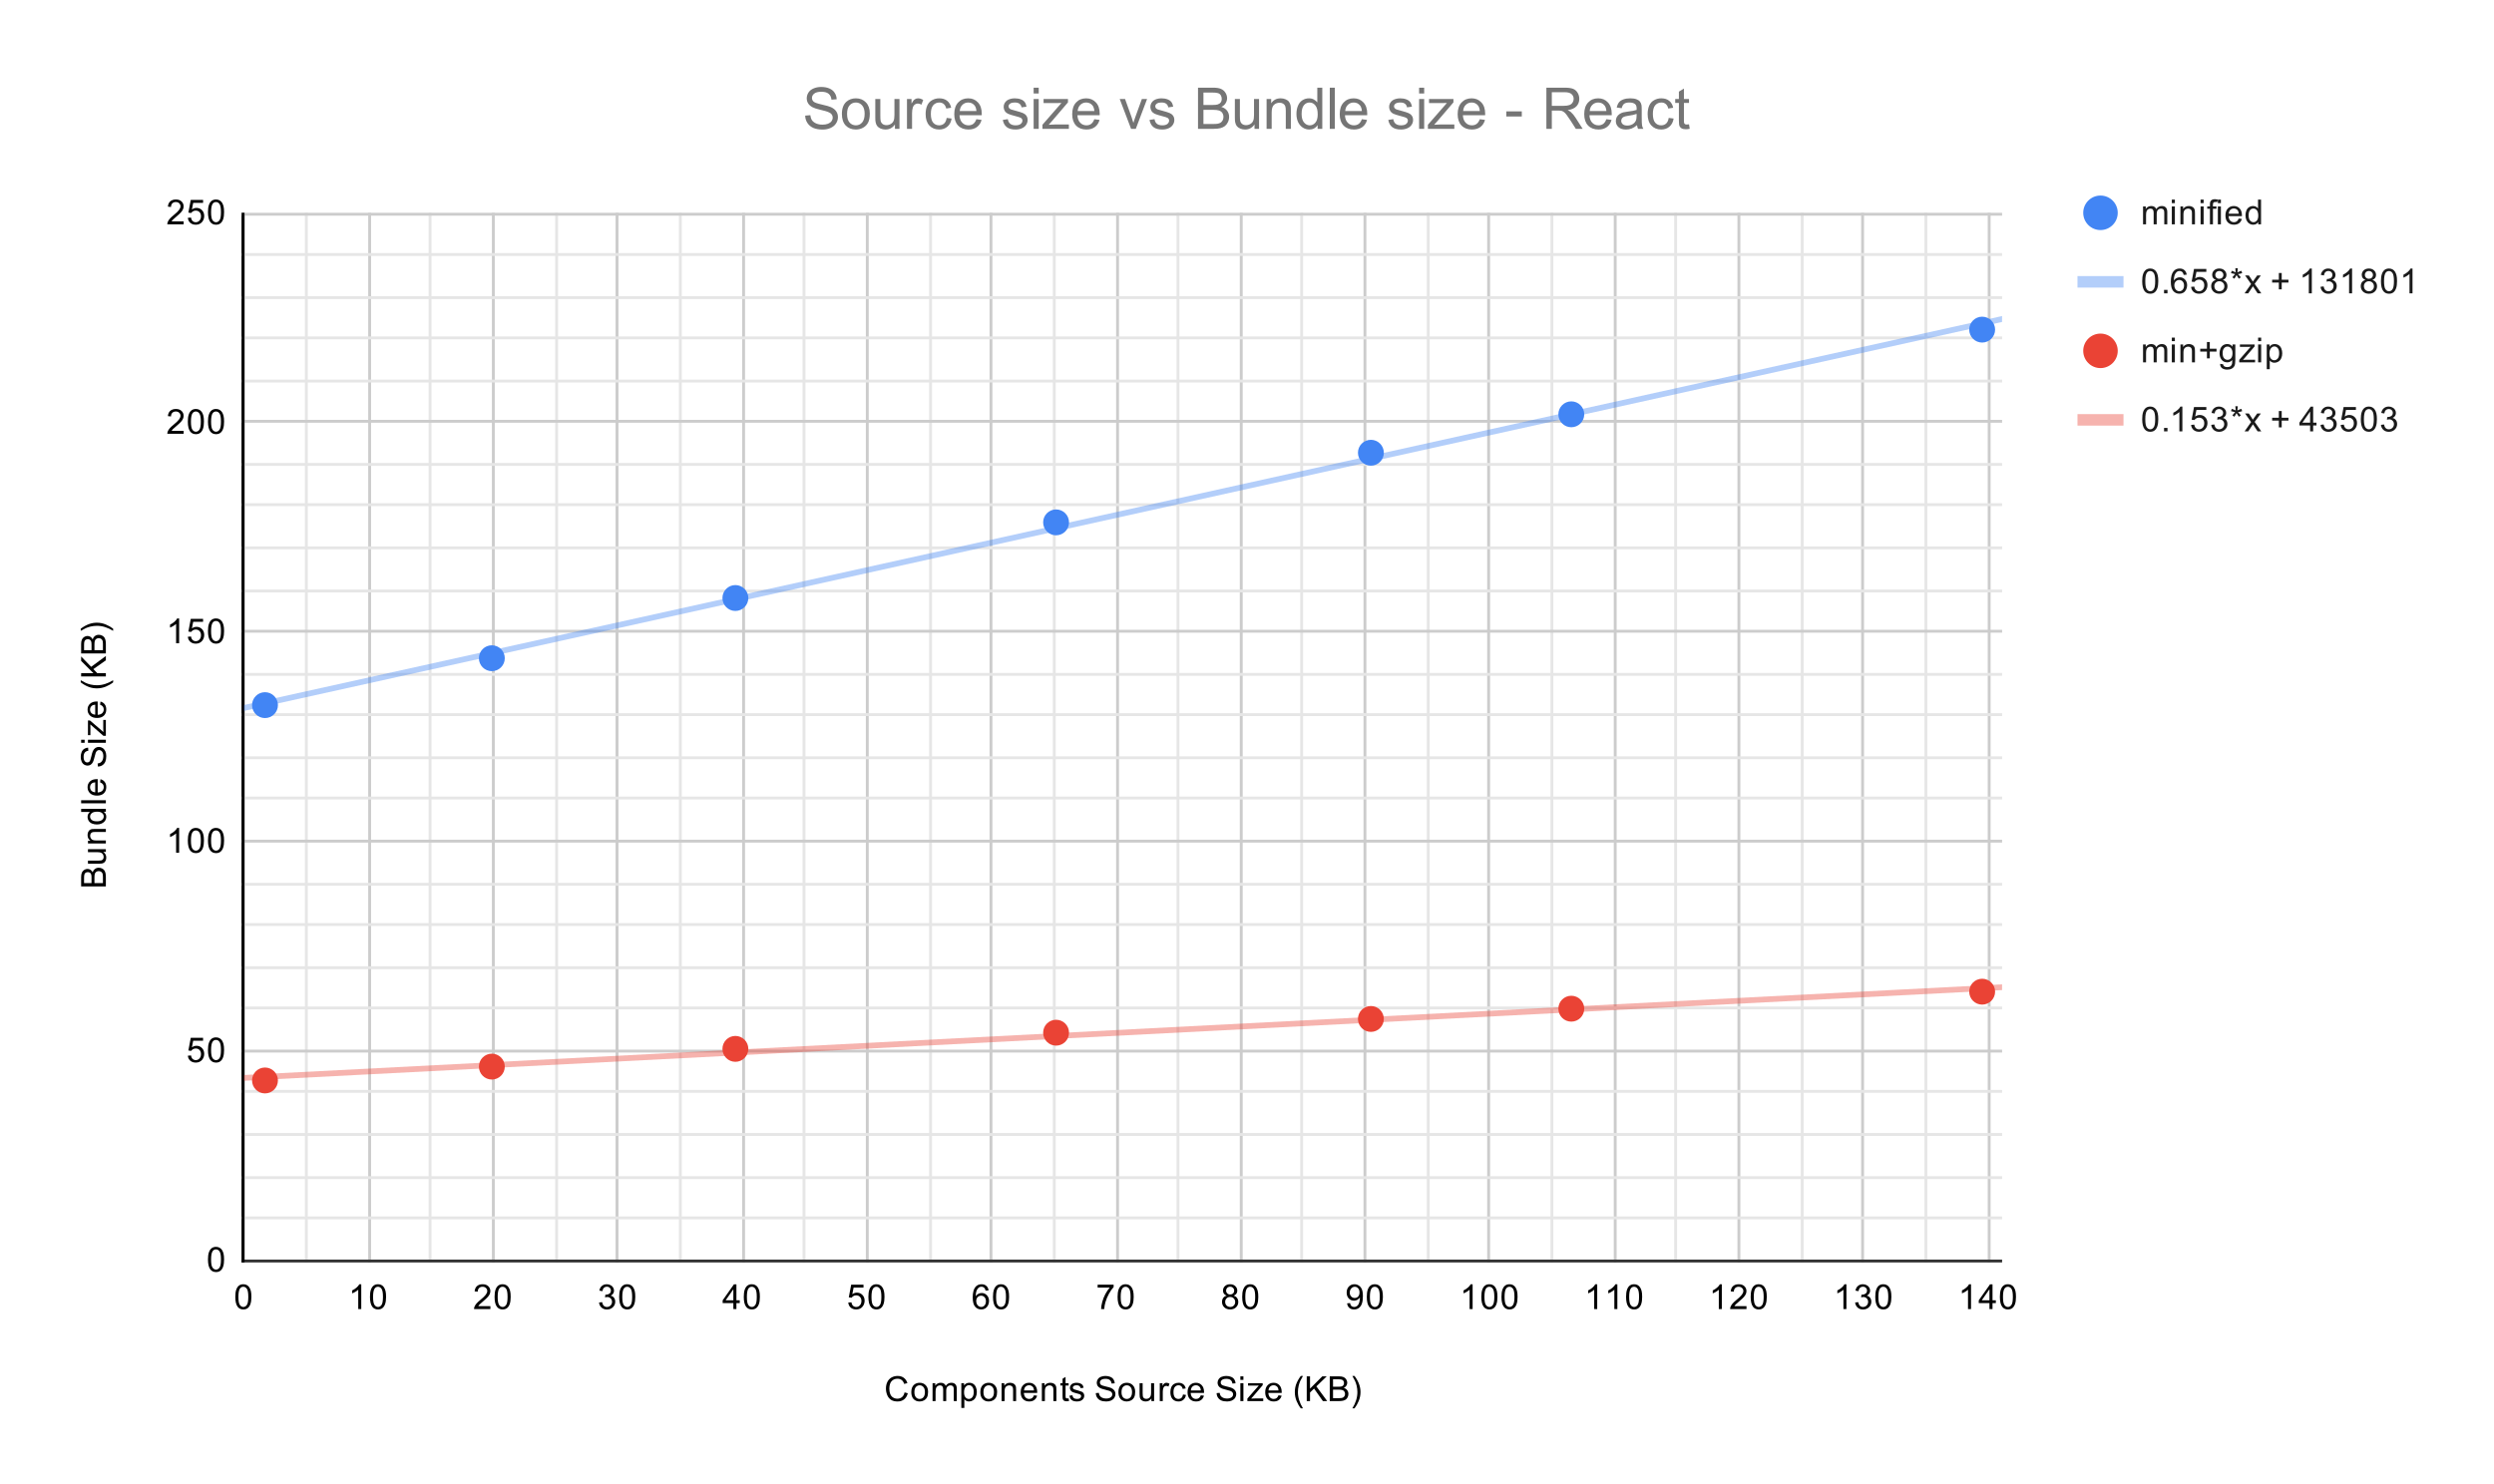 <svg version="1.1" viewBox="0.0 0.0 867.0 516.0" fill="none" stroke="none" stroke-linecap="square" stroke-miterlimit="10" width="867" height="516" xmlns:xlink="http://www.w3.org/1999/xlink" xmlns="http://www.w3.org/2000/svg"><path fill="#ffffff" d="M0 0L867.0 0L867.0 516.0L0 516.0L0 0Z" fill-rule="nonzero"/><path stroke="#333333" stroke-width="1.0" stroke-linecap="butt" d="M84.5 74.5L84.5 438.5" fill-rule="nonzero"/><path stroke="#cccccc" stroke-width="1.0" stroke-linecap="butt" d="M128.5 74.5L128.5 438.5" fill-rule="nonzero"/><path stroke="#cccccc" stroke-width="1.0" stroke-linecap="butt" d="M171.5 74.5L171.5 438.5" fill-rule="nonzero"/><path stroke="#cccccc" stroke-width="1.0" stroke-linecap="butt" d="M214.5 74.5L214.5 438.5" fill-rule="nonzero"/><path stroke="#cccccc" stroke-width="1.0" stroke-linecap="butt" d="M258.5 74.5L258.5 438.5" fill-rule="nonzero"/><path stroke="#cccccc" stroke-width="1.0" stroke-linecap="butt" d="M301.5 74.5L301.5 438.5" fill-rule="nonzero"/><path stroke="#cccccc" stroke-width="1.0" stroke-linecap="butt" d="M344.5 74.5L344.5 438.5" fill-rule="nonzero"/><path stroke="#cccccc" stroke-width="1.0" stroke-linecap="butt" d="M388.5 74.5L388.5 438.5" fill-rule="nonzero"/><path stroke="#cccccc" stroke-width="1.0" stroke-linecap="butt" d="M431.5 74.5L431.5 438.5" fill-rule="nonzero"/><path stroke="#cccccc" stroke-width="1.0" stroke-linecap="butt" d="M474.5 74.5L474.5 438.5" fill-rule="nonzero"/><path stroke="#cccccc" stroke-width="1.0" stroke-linecap="butt" d="M517.5 74.5L517.5 438.5" fill-rule="nonzero"/><path stroke="#cccccc" stroke-width="1.0" stroke-linecap="butt" d="M561.5 74.5L561.5 438.5" fill-rule="nonzero"/><path stroke="#cccccc" stroke-width="1.0" stroke-linecap="butt" d="M604.5 74.5L604.5 438.5" fill-rule="nonzero"/><path stroke="#cccccc" stroke-width="1.0" stroke-linecap="butt" d="M647.5 74.5L647.5 438.5" fill-rule="nonzero"/><path stroke="#cccccc" stroke-width="1.0" stroke-linecap="butt" d="M691.5 74.5L691.5 438.5" fill-rule="nonzero"/><path stroke="#e6e6e6" stroke-width="1.0" stroke-linecap="butt" d="M106.5 74.5L106.5 438.5" fill-rule="nonzero"/><path stroke="#e6e6e6" stroke-width="1.0" stroke-linecap="butt" d="M149.5 74.5L149.5 438.5" fill-rule="nonzero"/><path stroke="#e6e6e6" stroke-width="1.0" stroke-linecap="butt" d="M193.5 74.5L193.5 438.5" fill-rule="nonzero"/><path stroke="#e6e6e6" stroke-width="1.0" stroke-linecap="butt" d="M236.5 74.5L236.5 438.5" fill-rule="nonzero"/><path stroke="#e6e6e6" stroke-width="1.0" stroke-linecap="butt" d="M279.5 74.5L279.5 438.5" fill-rule="nonzero"/><path stroke="#e6e6e6" stroke-width="1.0" stroke-linecap="butt" d="M323.5 74.5L323.5 438.5" fill-rule="nonzero"/><path stroke="#e6e6e6" stroke-width="1.0" stroke-linecap="butt" d="M366.5 74.5L366.5 438.5" fill-rule="nonzero"/><path stroke="#e6e6e6" stroke-width="1.0" stroke-linecap="butt" d="M409.5 74.5L409.5 438.5" fill-rule="nonzero"/><path stroke="#e6e6e6" stroke-width="1.0" stroke-linecap="butt" d="M452.5 74.5L452.5 438.5" fill-rule="nonzero"/><path stroke="#e6e6e6" stroke-width="1.0" stroke-linecap="butt" d="M496.5 74.5L496.5 438.5" fill-rule="nonzero"/><path stroke="#e6e6e6" stroke-width="1.0" stroke-linecap="butt" d="M539.5 74.5L539.5 438.5" fill-rule="nonzero"/><path stroke="#e6e6e6" stroke-width="1.0" stroke-linecap="butt" d="M582.5 74.5L582.5 438.5" fill-rule="nonzero"/><path stroke="#e6e6e6" stroke-width="1.0" stroke-linecap="butt" d="M626.5 74.5L626.5 438.5" fill-rule="nonzero"/><path stroke="#e6e6e6" stroke-width="1.0" stroke-linecap="butt" d="M669.5 74.5L669.5 438.5" fill-rule="nonzero"/><path stroke="#333333" stroke-width="1.0" stroke-linecap="butt" d="M84.5 438.5L695.5 438.5" fill-rule="nonzero"/><path stroke="#cccccc" stroke-width="1.0" stroke-linecap="butt" d="M84.5 365.5L695.5 365.5" fill-rule="nonzero"/><path stroke="#cccccc" stroke-width="1.0" stroke-linecap="butt" d="M84.5 292.5L695.5 292.5" fill-rule="nonzero"/><path stroke="#cccccc" stroke-width="1.0" stroke-linecap="butt" d="M84.5 219.5L695.5 219.5" fill-rule="nonzero"/><path stroke="#cccccc" stroke-width="1.0" stroke-linecap="butt" d="M84.5 146.5L695.5 146.5" fill-rule="nonzero"/><path stroke="#cccccc" stroke-width="1.0" stroke-linecap="butt" d="M84.5 74.5L695.5 74.5" fill-rule="nonzero"/><path stroke="#e6e6e6" stroke-width="1.0" stroke-linecap="butt" d="M84.5 423.5L695.5 423.5" fill-rule="nonzero"/><path stroke="#e6e6e6" stroke-width="1.0" stroke-linecap="butt" d="M84.5 409.5L695.5 409.5" fill-rule="nonzero"/><path stroke="#e6e6e6" stroke-width="1.0" stroke-linecap="butt" d="M84.5 394.5L695.5 394.5" fill-rule="nonzero"/><path stroke="#e6e6e6" stroke-width="1.0" stroke-linecap="butt" d="M84.5 379.5L695.5 379.5" fill-rule="nonzero"/><path stroke="#e6e6e6" stroke-width="1.0" stroke-linecap="butt" d="M84.5 350.5L695.5 350.5" fill-rule="nonzero"/><path stroke="#e6e6e6" stroke-width="1.0" stroke-linecap="butt" d="M84.5 336.5L695.5 336.5" fill-rule="nonzero"/><path stroke="#e6e6e6" stroke-width="1.0" stroke-linecap="butt" d="M84.5 321.5L695.5 321.5" fill-rule="nonzero"/><path stroke="#e6e6e6" stroke-width="1.0" stroke-linecap="butt" d="M84.5 307.5L695.5 307.5" fill-rule="nonzero"/><path stroke="#e6e6e6" stroke-width="1.0" stroke-linecap="butt" d="M84.5 277.5L695.5 277.5" fill-rule="nonzero"/><path stroke="#e6e6e6" stroke-width="1.0" stroke-linecap="butt" d="M84.5 263.5L695.5 263.5" fill-rule="nonzero"/><path stroke="#e6e6e6" stroke-width="1.0" stroke-linecap="butt" d="M84.5 248.5L695.5 248.5" fill-rule="nonzero"/><path stroke="#e6e6e6" stroke-width="1.0" stroke-linecap="butt" d="M84.5 234.5L695.5 234.5" fill-rule="nonzero"/><path stroke="#e6e6e6" stroke-width="1.0" stroke-linecap="butt" d="M84.5 205.5L695.5 205.5" fill-rule="nonzero"/><path stroke="#e6e6e6" stroke-width="1.0" stroke-linecap="butt" d="M84.5 190.5L695.5 190.5" fill-rule="nonzero"/><path stroke="#e6e6e6" stroke-width="1.0" stroke-linecap="butt" d="M84.5 175.5L695.5 175.5" fill-rule="nonzero"/><path stroke="#e6e6e6" stroke-width="1.0" stroke-linecap="butt" d="M84.5 161.5L695.5 161.5" fill-rule="nonzero"/><path stroke="#e6e6e6" stroke-width="1.0" stroke-linecap="butt" d="M84.5 132.5L695.5 132.5" fill-rule="nonzero"/><path stroke="#e6e6e6" stroke-width="1.0" stroke-linecap="butt" d="M84.5 117.5L695.5 117.5" fill-rule="nonzero"/><path stroke="#e6e6e6" stroke-width="1.0" stroke-linecap="butt" d="M84.5 103.5L695.5 103.5" fill-rule="nonzero"/><path stroke="#e6e6e6" stroke-width="1.0" stroke-linecap="butt" d="M84.5 88.5L695.5 88.5" fill-rule="nonzero"/><path stroke="#000000" stroke-width="1.0" stroke-linecap="butt" d="M84.5 438.5L84.5 74.5" fill-rule="nonzero"/><clipPath id="id_0"><path d="M84.8 74.0L695.987 74.0L695.987 438.2L84.8 438.2L84.8 74.0Z" clip-rule="nonzero"/></clipPath><path stroke="#4285f4" stroke-width="2.0" stroke-linecap="butt" stroke-opacity="0.4" clip-path="url(#id_0)" d="M0 264.959L695.987 110.93" fill-rule="nonzero"/><path stroke="#ea4335" stroke-width="2.0" stroke-linecap="butt" stroke-opacity="0.4" clip-path="url(#id_0)" d="M0 379.2L695.987 343.289" fill-rule="nonzero"/><path fill="#4285f4" clip-path="url(#id_0)" d="M96.62 245.199C96.62 247.684 94.606 249.699 92.12 249.699C89.635 249.699 87.62 247.684 87.62 245.199C87.62 242.713 89.635 240.699 92.12 240.699C94.606 240.699 96.62 242.713 96.62 245.199Z" fill-rule="nonzero"/><path fill="#4285f4" clip-path="url(#id_0)" d="M175.482 228.886C175.482 231.371 173.467 233.386 170.982 233.386C168.497 233.386 166.482 231.371 166.482 228.886C166.482 226.4 168.497 224.386 170.982 224.386C173.467 224.386 175.482 226.4 175.482 228.886Z" fill-rule="nonzero"/><path fill="#4285f4" clip-path="url(#id_0)" d="M260.144 207.947C260.144 210.432 258.129 212.447 255.644 212.447C253.158 212.447 251.144 210.432 251.144 207.947C251.144 205.462 253.158 203.447 255.644 203.447C258.129 203.447 260.144 205.462 260.144 207.947Z" fill-rule="nonzero"/><path fill="#4285f4" clip-path="url(#id_0)" d="M371.631 181.646C371.631 184.131 369.616 186.146 367.131 186.146C364.646 186.146 362.631 184.131 362.631 181.646C362.631 179.161 364.646 177.146 367.131 177.146C369.616 177.146 371.631 179.161 371.631 181.646Z" fill-rule="nonzero"/><path fill="#4285f4" clip-path="url(#id_0)" d="M481.069 157.435C481.069 159.921 479.055 161.935 476.569 161.935C474.084 161.935 472.069 159.921 472.069 157.435C472.069 154.95 474.084 152.935 476.569 152.935C479.055 152.935 481.069 154.95 481.069 157.435Z" fill-rule="nonzero"/><path fill="#4285f4" clip-path="url(#id_0)" d="M550.739 144.069C550.739 146.554 548.725 148.569 546.239 148.569C543.754 148.569 541.739 146.554 541.739 144.069C541.739 141.584 543.754 139.569 546.239 139.569C548.725 139.569 550.739 141.584 550.739 144.069Z" fill-rule="nonzero"/><path fill="#4285f4" clip-path="url(#id_0)" d="M693.566 114.621C693.566 117.107 691.551 119.121 689.066 119.121C686.581 119.121 684.566 117.107 684.566 114.621C684.566 112.136 686.581 110.121 689.066 110.121C691.551 110.121 693.566 112.136 693.566 114.621Z" fill-rule="nonzero"/><path fill="#ea4335" clip-path="url(#id_0)" d="M96.62 375.713C96.62 378.199 94.606 380.213 92.12 380.213C89.635 380.213 87.62 378.199 87.62 375.713C87.62 373.228 89.635 371.213 92.12 371.213C94.606 371.213 96.62 373.228 96.62 375.713Z" fill-rule="nonzero"/><path fill="#ea4335" clip-path="url(#id_0)" d="M175.482 370.896C175.482 373.381 173.467 375.396 170.982 375.396C168.497 375.396 166.482 373.381 166.482 370.896C166.482 368.411 168.497 366.396 170.982 366.396C173.467 366.396 175.482 368.411 175.482 370.896Z" fill-rule="nonzero"/><path fill="#ea4335" clip-path="url(#id_0)" d="M260.144 364.728C260.144 367.213 258.129 369.228 255.644 369.228C253.158 369.228 251.144 367.213 251.144 364.728C251.144 362.242 253.158 360.228 255.644 360.228C258.129 360.228 260.144 362.242 260.144 364.728Z" fill-rule="nonzero"/><path fill="#ea4335" clip-path="url(#id_0)" d="M371.631 359.103C371.631 361.588 369.616 363.603 367.131 363.603C364.646 363.603 362.631 361.588 362.631 359.103C362.631 356.618 364.646 354.603 367.131 354.603C369.616 354.603 371.631 356.618 371.631 359.103Z" fill-rule="nonzero"/><path fill="#ea4335" clip-path="url(#id_0)" d="M481.069 354.323C481.069 356.809 479.055 358.823 476.569 358.823C474.084 358.823 472.069 356.809 472.069 354.323C472.069 351.838 474.084 349.823 476.569 349.823C479.055 349.823 481.069 351.838 481.069 354.323Z" fill-rule="nonzero"/><path fill="#ea4335" clip-path="url(#id_0)" d="M550.739 350.758C550.739 353.244 548.725 355.258 546.239 355.258C543.754 355.258 541.739 353.244 541.739 350.758C541.739 348.273 543.754 346.258 546.239 346.258C548.725 346.258 550.739 348.273 550.739 350.758Z" fill-rule="nonzero"/><path fill="#ea4335" clip-path="url(#id_0)" d="M693.566 344.841C693.566 347.326 691.551 349.341 689.066 349.341C686.581 349.341 684.566 347.326 684.566 344.841C684.566 342.356 686.581 340.341 689.066 340.341C691.551 340.341 693.566 342.356 693.566 344.841Z" fill-rule="nonzero"/><path fill="#000000" d="M314.456 484.184L315.581 484.481Q315.221 485.872 314.3 486.606Q313.378 487.341 312.034 487.341Q310.643 487.341 309.768 486.778Q308.893 486.216 308.44 485.153Q307.987 484.075 307.987 482.841Q307.987 481.497 308.503 480.497Q309.018 479.497 309.956 478.981Q310.909 478.466 312.05 478.466Q313.331 478.466 314.206 479.122Q315.096 479.778 315.44 480.966L314.315 481.231Q314.018 480.294 313.44 479.872Q312.878 479.434 312.018 479.434Q311.034 479.434 310.362 479.919Q309.706 480.387 309.425 481.184Q309.159 481.981 309.159 482.841Q309.159 483.934 309.471 484.747Q309.8 485.559 310.471 485.966Q311.143 486.372 311.94 486.372Q312.893 486.372 313.55 485.825Q314.221 485.278 314.456 484.184ZM316.8 484.091Q316.8 482.356 317.753 481.528Q318.55 480.841 319.706 480.841Q320.987 480.841 321.8 481.684Q322.628 482.512 322.628 483.997Q322.628 485.2 322.268 485.887Q321.909 486.575 321.206 486.966Q320.518 487.341 319.706 487.341Q318.409 487.341 317.596 486.512Q316.8 485.669 316.8 484.091ZM317.878 484.091Q317.878 485.278 318.393 485.872Q318.925 486.466 319.706 486.466Q320.503 486.466 321.018 485.872Q321.534 485.278 321.534 484.059Q321.534 482.903 321.003 482.309Q320.487 481.716 319.706 481.716Q318.925 481.716 318.393 482.309Q317.878 482.887 317.878 484.091ZM324.19 487.2L324.19 480.981L325.128 480.981L325.128 481.856Q325.425 481.387 325.909 481.122Q326.393 480.841 327.018 480.841Q327.706 480.841 328.143 481.122Q328.596 481.403 328.768 481.919Q329.518 480.841 330.69 480.841Q331.628 480.841 332.112 481.356Q332.612 481.856 332.612 482.934L332.612 487.2L331.565 487.2L331.565 483.278Q331.565 482.653 331.456 482.372Q331.362 482.091 331.096 481.919Q330.831 481.747 330.456 481.747Q329.8 481.747 329.362 482.184Q328.94 482.622 328.94 483.591L328.94 487.2L327.878 487.2L327.878 483.153Q327.878 482.45 327.612 482.106Q327.362 481.747 326.784 481.747Q326.331 481.747 325.956 481.981Q325.581 482.216 325.409 482.669Q325.237 483.122 325.237 483.966L325.237 487.2L324.19 487.2ZM334.19 489.591L334.19 480.981L335.143 480.981L335.143 481.778Q335.487 481.309 335.909 481.075Q336.346 480.841 336.956 480.841Q337.753 480.841 338.362 481.247Q338.971 481.653 339.268 482.403Q339.581 483.153 339.581 484.044Q339.581 484.997 339.237 485.762Q338.909 486.528 338.253 486.934Q337.596 487.341 336.878 487.341Q336.346 487.341 335.925 487.122Q335.503 486.887 335.237 486.559L335.237 489.591L334.19 489.591ZM335.143 484.122Q335.143 485.325 335.628 485.903Q336.112 486.466 336.8 486.466Q337.503 486.466 338.003 485.872Q338.503 485.278 338.503 484.028Q338.503 482.841 338.018 482.262Q337.534 481.669 336.846 481.669Q336.175 481.669 335.659 482.294Q335.143 482.919 335.143 484.122ZM340.8 484.091Q340.8 482.356 341.753 481.528Q342.55 480.841 343.706 480.841Q344.987 480.841 345.8 481.684Q346.628 482.512 346.628 483.997Q346.628 485.2 346.268 485.887Q345.909 486.575 345.206 486.966Q344.518 487.341 343.706 487.341Q342.409 487.341 341.596 486.512Q340.8 485.669 340.8 484.091ZM341.878 484.091Q341.878 485.278 342.393 485.872Q342.925 486.466 343.706 486.466Q344.503 486.466 345.018 485.872Q345.534 485.278 345.534 484.059Q345.534 482.903 345.003 482.309Q344.487 481.716 343.706 481.716Q342.925 481.716 342.393 482.309Q341.878 482.887 341.878 484.091ZM348.19 487.2L348.19 480.981L349.128 480.981L349.128 481.856Q349.815 480.841 351.112 480.841Q351.675 480.841 352.143 481.044Q352.628 481.247 352.862 481.575Q353.096 481.903 353.19 482.341Q353.237 482.637 353.237 483.372L353.237 487.2L352.19 487.2L352.19 483.419Q352.19 482.762 352.065 482.45Q351.94 482.137 351.628 481.95Q351.315 481.747 350.893 481.747Q350.221 481.747 349.721 482.184Q349.237 482.606 349.237 483.794L349.237 487.2L348.19 487.2ZM359.44 485.2L360.534 485.325Q360.284 486.278 359.581 486.809Q358.878 487.341 357.8 487.341Q356.44 487.341 355.628 486.497Q354.831 485.653 354.831 484.137Q354.831 482.575 355.643 481.716Q356.456 480.841 357.737 480.841Q358.987 480.841 359.768 481.684Q360.565 482.528 360.565 484.075Q360.565 484.169 360.565 484.356L355.925 484.356Q355.987 485.387 356.503 485.934Q357.018 486.466 357.8 486.466Q358.378 486.466 358.784 486.169Q359.206 485.856 359.44 485.2ZM355.987 483.497L359.456 483.497Q359.393 482.7 359.065 482.309Q358.55 481.7 357.753 481.7Q357.018 481.7 356.518 482.184Q356.034 482.669 355.987 483.497ZM362.19 487.2L362.19 480.981L363.128 480.981L363.128 481.856Q363.815 480.841 365.112 480.841Q365.675 480.841 366.143 481.044Q366.628 481.247 366.862 481.575Q367.096 481.903 367.19 482.341Q367.237 482.637 367.237 483.372L367.237 487.2L366.19 487.2L366.19 483.419Q366.19 482.762 366.065 482.45Q365.94 482.137 365.628 481.95Q365.315 481.747 364.893 481.747Q364.221 481.747 363.721 482.184Q363.237 482.606 363.237 483.794L363.237 487.2L362.19 487.2ZM371.487 486.262L371.643 487.184Q371.19 487.278 370.846 487.278Q370.268 487.278 369.956 487.106Q369.643 486.919 369.503 486.622Q369.378 486.325 369.378 485.372L369.378 481.794L368.612 481.794L368.612 480.981L369.378 480.981L369.378 479.434L370.425 478.809L370.425 480.981L371.487 480.981L371.487 481.794L370.425 481.794L370.425 485.434Q370.425 485.887 370.471 486.012Q370.534 486.137 370.659 486.216Q370.784 486.294 371.018 486.294Q371.206 486.294 371.487 486.262ZM371.768 485.341L372.8 485.184Q372.893 485.809 373.284 486.137Q373.69 486.466 374.425 486.466Q375.143 486.466 375.487 486.184Q375.846 485.887 375.846 485.481Q375.846 485.122 375.534 484.919Q375.315 484.778 374.456 484.559Q373.3 484.262 372.846 484.059Q372.409 483.841 372.175 483.466Q371.94 483.091 371.94 482.622Q371.94 482.216 372.128 481.856Q372.315 481.497 372.643 481.262Q372.893 481.091 373.315 480.966Q373.737 480.841 374.237 480.841Q374.956 480.841 375.503 481.059Q376.065 481.262 376.331 481.622Q376.596 481.981 376.69 482.575L375.659 482.716Q375.596 482.247 375.253 481.981Q374.925 481.7 374.3 481.7Q373.581 481.7 373.268 481.95Q372.956 482.184 372.956 482.512Q372.956 482.716 373.081 482.872Q373.221 483.044 373.487 483.153Q373.643 483.216 374.425 483.419Q375.55 483.731 375.987 483.919Q376.425 484.106 376.675 484.466Q376.925 484.825 376.925 485.372Q376.925 485.903 376.612 486.372Q376.315 486.825 375.737 487.091Q375.159 487.341 374.425 487.341Q373.206 487.341 372.565 486.841Q371.94 486.325 371.768 485.341ZM380.94 484.434L382.003 484.341Q382.081 484.997 382.362 485.403Q382.643 485.809 383.221 486.075Q383.815 486.325 384.55 486.325Q385.19 486.325 385.69 486.137Q386.19 485.934 386.425 485.606Q386.675 485.262 386.675 484.872Q386.675 484.466 386.44 484.169Q386.206 483.856 385.675 483.653Q385.315 483.512 384.128 483.231Q382.956 482.95 382.487 482.7Q381.862 482.372 381.565 481.903Q381.268 481.419 381.268 480.825Q381.268 480.184 381.628 479.622Q382.003 479.044 382.706 478.762Q383.425 478.466 384.284 478.466Q385.237 478.466 385.971 478.778Q386.706 479.075 387.096 479.684Q387.487 480.278 387.518 481.028L386.425 481.106Q386.331 480.294 385.815 479.887Q385.315 479.466 384.331 479.466Q383.3 479.466 382.831 479.841Q382.362 480.216 382.362 480.747Q382.362 481.216 382.69 481.512Q383.018 481.809 384.393 482.122Q385.784 482.434 386.3 482.669Q387.05 483.028 387.409 483.559Q387.768 484.075 387.768 484.778Q387.768 485.466 387.378 486.075Q386.987 486.669 386.253 487.012Q385.518 487.341 384.596 487.341Q383.425 487.341 382.628 487.012Q381.846 486.669 381.393 485.981Q380.956 485.294 380.94 484.434ZM388.8 484.091Q388.8 482.356 389.753 481.528Q390.55 480.841 391.706 480.841Q392.987 480.841 393.8 481.684Q394.628 482.512 394.628 483.997Q394.628 485.2 394.268 485.887Q393.909 486.575 393.206 486.966Q392.518 487.341 391.706 487.341Q390.409 487.341 389.596 486.512Q388.8 485.669 388.8 484.091ZM389.878 484.091Q389.878 485.278 390.393 485.872Q390.925 486.466 391.706 486.466Q392.503 486.466 393.018 485.872Q393.534 485.278 393.534 484.059Q393.534 482.903 393.003 482.309Q392.487 481.716 391.706 481.716Q390.925 481.716 390.393 482.309Q389.878 482.887 389.878 484.091ZM400.268 487.2L400.268 486.278Q399.534 487.341 398.284 487.341Q397.737 487.341 397.253 487.137Q396.784 486.919 396.55 486.606Q396.315 486.278 396.221 485.809Q396.159 485.512 396.159 484.825L396.159 480.981L397.221 480.981L397.221 484.434Q397.221 485.247 397.284 485.544Q397.378 485.95 397.69 486.2Q398.018 486.434 398.503 486.434Q398.971 486.434 399.378 486.2Q399.8 485.95 399.971 485.528Q400.159 485.106 400.159 484.309L400.159 480.981L401.206 480.981L401.206 487.2L400.268 487.2ZM403.175 487.2L403.175 480.981L404.128 480.981L404.128 481.919Q404.487 481.262 404.784 481.059Q405.096 480.841 405.471 480.841Q406.003 480.841 406.55 481.169L406.19 482.153Q405.8 481.919 405.425 481.919Q405.065 481.919 404.784 482.137Q404.518 482.341 404.409 482.716Q404.221 483.278 404.221 483.934L404.221 487.2L403.175 487.2ZM411.253 484.919L412.284 485.059Q412.112 486.122 411.409 486.731Q410.706 487.341 409.69 487.341Q408.409 487.341 407.628 486.512Q406.862 485.669 406.862 484.106Q406.862 483.106 407.19 482.356Q407.534 481.591 408.206 481.216Q408.893 480.841 409.706 480.841Q410.706 480.841 411.346 481.356Q412.003 481.856 412.19 482.809L411.159 482.966Q411.018 482.341 410.643 482.028Q410.268 481.7 409.737 481.7Q408.94 481.7 408.44 482.278Q407.94 482.841 407.94 484.075Q407.94 485.341 408.425 485.903Q408.909 486.466 409.675 486.466Q410.3 486.466 410.706 486.091Q411.128 485.716 411.253 484.919ZM417.44 485.2L418.534 485.325Q418.284 486.278 417.581 486.809Q416.878 487.341 415.8 487.341Q414.44 487.341 413.628 486.497Q412.831 485.653 412.831 484.137Q412.831 482.575 413.643 481.716Q414.456 480.841 415.737 480.841Q416.987 480.841 417.768 481.684Q418.565 482.528 418.565 484.075Q418.565 484.169 418.565 484.356L413.925 484.356Q413.987 485.387 414.503 485.934Q415.018 486.466 415.8 486.466Q416.378 486.466 416.784 486.169Q417.206 485.856 417.44 485.2ZM413.987 483.497L417.456 483.497Q417.393 482.7 417.065 482.309Q416.55 481.7 415.753 481.7Q415.018 481.7 414.518 482.184Q414.034 482.669 413.987 483.497ZM422.94 484.434L424.003 484.341Q424.081 484.997 424.362 485.403Q424.643 485.809 425.221 486.075Q425.815 486.325 426.55 486.325Q427.19 486.325 427.69 486.137Q428.19 485.934 428.425 485.606Q428.675 485.262 428.675 484.872Q428.675 484.466 428.44 484.169Q428.206 483.856 427.675 483.653Q427.315 483.512 426.128 483.231Q424.956 482.95 424.487 482.7Q423.862 482.372 423.565 481.903Q423.268 481.419 423.268 480.825Q423.268 480.184 423.628 479.622Q424.003 479.044 424.706 478.762Q425.425 478.466 426.284 478.466Q427.237 478.466 427.971 478.778Q428.706 479.075 429.096 479.684Q429.487 480.278 429.518 481.028L428.425 481.106Q428.331 480.294 427.815 479.887Q427.315 479.466 426.331 479.466Q425.3 479.466 424.831 479.841Q424.362 480.216 424.362 480.747Q424.362 481.216 424.69 481.512Q425.018 481.809 426.393 482.122Q427.784 482.434 428.3 482.669Q429.05 483.028 429.409 483.559Q429.768 484.075 429.768 484.778Q429.768 485.466 429.378 486.075Q428.987 486.669 428.253 487.012Q427.518 487.341 426.596 487.341Q425.425 487.341 424.628 487.012Q423.846 486.669 423.393 485.981Q422.956 485.294 422.94 484.434ZM431.19 479.825L431.19 478.606L432.253 478.606L432.253 479.825L431.19 479.825ZM431.19 487.2L431.19 480.981L432.253 480.981L432.253 487.2L431.19 487.2ZM433.628 487.2L433.628 486.341L437.596 481.794Q436.909 481.825 436.393 481.825L433.862 481.825L433.862 480.981L438.956 480.981L438.956 481.669L435.581 485.622L434.925 486.341Q435.643 486.294 436.253 486.294L439.143 486.294L439.143 487.2L433.628 487.2ZM444.44 485.2L445.534 485.325Q445.284 486.278 444.581 486.809Q443.878 487.341 442.8 487.341Q441.44 487.341 440.628 486.497Q439.831 485.653 439.831 484.137Q439.831 482.575 440.643 481.716Q441.456 480.841 442.737 480.841Q443.987 480.841 444.768 481.684Q445.565 482.528 445.565 484.075Q445.565 484.169 445.565 484.356L440.925 484.356Q440.987 485.387 441.503 485.934Q442.018 486.466 442.8 486.466Q443.378 486.466 443.784 486.169Q444.206 485.856 444.44 485.2ZM440.987 483.497L444.456 483.497Q444.393 482.7 444.065 482.309Q443.55 481.7 442.753 481.7Q442.018 481.7 441.518 482.184Q441.034 482.669 440.987 483.497ZM452.206 489.731Q451.331 488.622 450.721 487.153Q450.128 485.669 450.128 484.091Q450.128 482.7 450.565 481.419Q451.096 479.934 452.206 478.466L452.956 478.466Q452.253 479.684 452.018 480.2Q451.659 481.012 451.456 481.887Q451.206 482.981 451.206 484.091Q451.206 486.919 452.956 489.731L452.206 489.731ZM454.268 487.2L454.268 478.606L455.409 478.606L455.409 482.872L459.675 478.606L461.221 478.606L457.612 482.091L461.378 487.2L459.878 487.2L456.815 482.856L455.409 484.216L455.409 487.2L454.268 487.2ZM462.268 487.2L462.268 478.606L465.503 478.606Q466.487 478.606 467.081 478.872Q467.675 479.137 468.003 479.684Q468.346 480.216 468.346 480.809Q468.346 481.356 468.05 481.841Q467.753 482.325 467.143 482.622Q467.925 482.856 468.331 483.419Q468.753 483.966 468.753 484.716Q468.753 485.309 468.503 485.841Q468.253 486.356 467.878 486.637Q467.503 486.919 466.925 487.059Q466.362 487.2 465.55 487.2L462.268 487.2ZM463.409 482.216L465.268 482.216Q466.018 482.216 466.346 482.122Q466.784 481.997 467.003 481.7Q467.221 481.387 467.221 480.934Q467.221 480.512 467.018 480.184Q466.815 479.856 466.425 479.747Q466.05 479.622 465.128 479.622L463.409 479.622L463.409 482.216ZM463.409 486.184L465.55 486.184Q466.096 486.184 466.315 486.137Q466.721 486.075 466.971 485.919Q467.237 485.747 467.409 485.434Q467.581 485.122 467.581 484.716Q467.581 484.231 467.331 483.872Q467.096 483.512 466.659 483.372Q466.221 483.231 465.393 483.231L463.409 483.231L463.409 486.184ZM470.878 489.731L470.128 489.731Q471.878 486.919 471.878 484.091Q471.878 482.997 471.628 481.903Q471.425 481.028 471.065 480.216Q470.831 479.7 470.128 478.466L470.878 478.466Q471.971 479.934 472.503 481.419Q472.956 482.7 472.956 484.091Q472.956 485.669 472.346 487.153Q471.737 488.622 470.878 489.731Z" fill-rule="nonzero"/><path fill="#000000" d="M36.8 308.225L28.206 308.225L28.206 304.991Q28.206 304.006 28.472 303.413Q28.738 302.819 29.284 302.491Q29.816 302.147 30.409 302.147Q30.956 302.147 31.441 302.444Q31.925 302.741 32.222 303.35Q32.456 302.569 33.019 302.163Q33.566 301.741 34.316 301.741Q34.909 301.741 35.441 301.991Q35.956 302.241 36.238 302.616Q36.519 302.991 36.659 303.569Q36.8 304.131 36.8 304.944L36.8 308.225ZM31.816 307.084L31.816 305.225Q31.816 304.475 31.722 304.147Q31.597 303.709 31.3 303.491Q30.988 303.272 30.534 303.272Q30.113 303.272 29.784 303.475Q29.456 303.678 29.347 304.069Q29.222 304.444 29.222 305.366L29.222 307.084L31.816 307.084ZM35.784 307.084L35.784 304.944Q35.784 304.397 35.738 304.178Q35.675 303.772 35.519 303.522Q35.347 303.256 35.034 303.084Q34.722 302.913 34.316 302.913Q33.831 302.913 33.472 303.163Q33.113 303.397 32.972 303.834Q32.831 304.272 32.831 305.1L32.831 307.084L35.784 307.084ZM36.8 296.225L35.878 296.225Q36.941 296.959 36.941 298.209Q36.941 298.756 36.738 299.241Q36.519 299.709 36.206 299.944Q35.878 300.178 35.409 300.272Q35.113 300.334 34.425 300.334L30.581 300.334L30.581 299.272L34.034 299.272Q34.847 299.272 35.144 299.209Q35.55 299.116 35.8 298.803Q36.034 298.475 36.034 297.991Q36.034 297.522 35.8 297.116Q35.55 296.694 35.128 296.522Q34.706 296.334 33.909 296.334L30.581 296.334L30.581 295.288L36.8 295.288L36.8 296.225ZM36.8 293.303L30.581 293.303L30.581 292.366L31.456 292.366Q30.441 291.678 30.441 290.381Q30.441 289.819 30.644 289.35Q30.847 288.866 31.175 288.631Q31.503 288.397 31.941 288.303Q32.238 288.256 32.972 288.256L36.8 288.256L36.8 289.303L33.019 289.303Q32.363 289.303 32.05 289.428Q31.738 289.553 31.55 289.866Q31.347 290.178 31.347 290.6Q31.347 291.272 31.784 291.772Q32.206 292.256 33.394 292.256L36.8 292.256L36.8 293.303ZM36.8 282.272L36.019 282.272Q36.941 282.866 36.941 284.006Q36.941 284.756 36.534 285.381Q36.113 286.006 35.378 286.35Q34.644 286.694 33.691 286.694Q32.769 286.694 32.003 286.381Q31.238 286.069 30.847 285.444Q30.441 284.819 30.441 284.053Q30.441 283.491 30.675 283.053Q30.909 282.616 31.284 282.334L28.206 282.334L28.206 281.288L36.8 281.288L36.8 282.272ZM33.691 285.6Q34.894 285.6 35.488 285.1Q36.066 284.6 36.066 283.913Q36.066 283.225 35.503 282.741Q34.941 282.256 33.784 282.256Q32.503 282.256 31.909 282.756Q31.316 283.241 31.316 283.959Q31.316 284.663 31.894 285.131Q32.456 285.6 33.691 285.6ZM36.8 279.334L28.206 279.334L28.206 278.272L36.8 278.272L36.8 279.334ZM34.8 272.053L34.925 270.959Q35.878 271.209 36.409 271.913Q36.941 272.616 36.941 273.694Q36.941 275.053 36.097 275.866Q35.253 276.663 33.738 276.663Q32.175 276.663 31.316 275.85Q30.441 275.038 30.441 273.756Q30.441 272.506 31.284 271.725Q32.128 270.928 33.675 270.928Q33.769 270.928 33.956 270.928L33.956 275.569Q34.988 275.506 35.534 274.991Q36.066 274.475 36.066 273.694Q36.066 273.116 35.769 272.709Q35.456 272.288 34.8 272.053ZM33.097 275.506L33.097 272.038Q32.3 272.1 31.909 272.428Q31.3 272.944 31.3 273.741Q31.3 274.475 31.784 274.975Q32.269 275.459 33.097 275.506ZM34.034 266.553L33.941 265.491Q34.597 265.413 35.003 265.131Q35.409 264.85 35.675 264.272Q35.925 263.678 35.925 262.944Q35.925 262.303 35.738 261.803Q35.534 261.303 35.206 261.069Q34.863 260.819 34.472 260.819Q34.066 260.819 33.769 261.053Q33.456 261.288 33.253 261.819Q33.113 262.178 32.831 263.366Q32.55 264.538 32.3 265.006Q31.972 265.631 31.503 265.928Q31.019 266.225 30.425 266.225Q29.784 266.225 29.222 265.866Q28.644 265.491 28.363 264.788Q28.066 264.069 28.066 263.209Q28.066 262.256 28.378 261.522Q28.675 260.788 29.284 260.397Q29.878 260.006 30.628 259.975L30.706 261.069Q29.894 261.163 29.488 261.678Q29.066 262.178 29.066 263.163Q29.066 264.194 29.441 264.663Q29.816 265.131 30.347 265.131Q30.816 265.131 31.113 264.803Q31.409 264.475 31.722 263.1Q32.034 261.709 32.269 261.194Q32.628 260.444 33.159 260.084Q33.675 259.725 34.378 259.725Q35.066 259.725 35.675 260.116Q36.269 260.506 36.613 261.241Q36.941 261.975 36.941 262.897Q36.941 264.069 36.613 264.866Q36.269 265.647 35.581 266.1Q34.894 266.538 34.034 266.553ZM29.425 258.303L28.206 258.303L28.206 257.241L29.425 257.241L29.425 258.303ZM36.8 258.303L30.581 258.303L30.581 257.241L36.8 257.241L36.8 258.303ZM36.8 255.866L35.941 255.866L31.394 251.897Q31.425 252.584 31.425 253.1L31.425 255.631L30.581 255.631L30.581 250.537L31.269 250.537L35.222 253.912L35.941 254.569Q35.894 253.85 35.894 253.241L35.894 250.35L36.8 250.35L36.8 255.866ZM34.8 245.053L34.925 243.959Q35.878 244.209 36.409 244.912Q36.941 245.616 36.941 246.694Q36.941 248.053 36.097 248.866Q35.253 249.662 33.738 249.662Q32.175 249.662 31.316 248.85Q30.441 248.037 30.441 246.756Q30.441 245.506 31.284 244.725Q32.128 243.928 33.675 243.928Q33.769 243.928 33.956 243.928L33.956 248.569Q34.988 248.506 35.534 247.991Q36.066 247.475 36.066 246.694Q36.066 246.116 35.769 245.709Q35.456 245.287 34.8 245.053ZM33.097 248.506L33.097 245.037Q32.3 245.1 31.909 245.428Q31.3 245.944 31.3 246.741Q31.3 247.475 31.784 247.975Q32.269 248.459 33.097 248.506ZM39.331 237.287Q38.222 238.162 36.753 238.772Q35.269 239.366 33.691 239.366Q32.3 239.366 31.019 238.928Q29.534 238.397 28.066 237.287L28.066 236.537Q29.284 237.241 29.8 237.475Q30.613 237.834 31.488 238.037Q32.581 238.287 33.691 238.287Q36.519 238.287 39.331 236.537L39.331 237.287ZM36.8 235.225L28.206 235.225L28.206 234.084L32.472 234.084L28.206 229.819L28.206 228.272L31.691 231.881L36.8 228.116L36.8 229.616L32.456 232.678L33.816 234.084L36.8 234.084L36.8 235.225ZM36.8 227.225L28.206 227.225L28.206 223.991Q28.206 223.006 28.472 222.412Q28.738 221.819 29.284 221.491Q29.816 221.147 30.409 221.147Q30.956 221.147 31.441 221.444Q31.925 221.741 32.222 222.35Q32.456 221.569 33.019 221.162Q33.566 220.741 34.316 220.741Q34.909 220.741 35.441 220.991Q35.956 221.241 36.238 221.616Q36.519 221.991 36.659 222.569Q36.8 223.131 36.8 223.944L36.8 227.225ZM31.816 226.084L31.816 224.225Q31.816 223.475 31.722 223.147Q31.597 222.709 31.3 222.491Q30.988 222.272 30.534 222.272Q30.113 222.272 29.784 222.475Q29.456 222.678 29.347 223.069Q29.222 223.444 29.222 224.366L29.222 226.084L31.816 226.084ZM35.784 226.084L35.784 223.944Q35.784 223.397 35.738 223.178Q35.675 222.772 35.519 222.522Q35.347 222.256 35.034 222.084Q34.722 221.912 34.316 221.912Q33.831 221.912 33.472 222.162Q33.113 222.397 32.972 222.834Q32.831 223.272 32.831 224.1L32.831 226.084L35.784 226.084ZM39.331 218.616L39.331 219.366Q36.519 217.616 33.691 217.616Q32.597 217.616 31.503 217.866Q30.628 218.069 29.816 218.428Q29.3 218.662 28.066 219.366L28.066 218.616Q29.534 217.522 31.019 216.991Q32.3 216.537 33.691 216.537Q35.269 216.537 36.753 217.147Q38.222 217.756 39.331 218.616Z" fill-rule="nonzero"/><path fill="#000000" d="M72.3 437.966Q72.3 436.434 72.612 435.512Q72.925 434.575 73.534 434.075Q74.159 433.575 75.097 433.575Q75.784 433.575 76.3 433.856Q76.831 434.137 77.175 434.669Q77.519 435.184 77.706 435.934Q77.894 436.684 77.894 437.966Q77.894 439.481 77.581 440.403Q77.284 441.325 76.659 441.841Q76.05 442.341 75.097 442.341Q73.862 442.341 73.144 441.45Q72.3 440.387 72.3 437.966ZM73.378 437.966Q73.378 440.075 73.878 440.778Q74.378 441.481 75.097 441.481Q75.831 441.481 76.316 440.778Q76.816 440.075 76.816 437.966Q76.816 435.841 76.316 435.153Q75.831 434.45 75.081 434.45Q74.362 434.45 73.925 435.059Q73.378 435.841 73.378 437.966Z" fill-rule="nonzero"/><path fill="#000000" d="M65.3 367.11L66.409 367.016Q66.534 367.829 66.972 368.235Q67.425 368.641 68.066 368.641Q68.816 368.641 69.347 368.063Q69.878 367.485 69.878 366.548Q69.878 365.641 69.362 365.126Q68.862 364.594 68.034 364.594Q67.534 364.594 67.112 364.829Q66.706 365.063 66.472 365.423L65.487 365.298L66.316 360.891L70.597 360.891L70.597 361.891L67.159 361.891L66.706 364.204Q67.472 363.657 68.316 363.657Q69.441 363.657 70.206 364.438Q70.987 365.219 70.987 366.454Q70.987 367.61 70.316 368.469Q69.487 369.501 68.066 369.501Q66.894 369.501 66.144 368.844Q65.409 368.188 65.3 367.11ZM72.3 365.126Q72.3 363.594 72.612 362.673Q72.925 361.735 73.534 361.235Q74.159 360.735 75.097 360.735Q75.784 360.735 76.3 361.016Q76.831 361.298 77.175 361.829Q77.519 362.344 77.706 363.094Q77.894 363.844 77.894 365.126Q77.894 366.641 77.581 367.563Q77.284 368.485 76.659 369.001Q76.05 369.501 75.097 369.501Q73.862 369.501 73.144 368.61Q72.3 367.548 72.3 365.126ZM73.378 365.126Q73.378 367.235 73.878 367.938Q74.378 368.641 75.097 368.641Q75.831 368.641 76.316 367.938Q76.816 367.235 76.816 365.126Q76.816 363.001 76.316 362.313Q75.831 361.61 75.081 361.61Q74.362 361.61 73.925 362.219Q73.378 363.001 73.378 365.126Z" fill-rule="nonzero"/><path fill="#000000" d="M62.269 296.52L61.222 296.52L61.222 289.801Q60.831 290.161 60.206 290.536Q59.597 290.895 59.112 291.067L59.112 290.051Q59.987 289.629 60.644 289.051Q61.316 288.457 61.597 287.895L62.269 287.895L62.269 296.52ZM65.3 292.286Q65.3 290.754 65.612 289.832Q65.925 288.895 66.534 288.395Q67.159 287.895 68.097 287.895Q68.784 287.895 69.3 288.176Q69.831 288.457 70.175 288.989Q70.519 289.504 70.706 290.254Q70.894 291.004 70.894 292.286Q70.894 293.801 70.581 294.723Q70.284 295.645 69.659 296.161Q69.05 296.661 68.097 296.661Q66.862 296.661 66.144 295.77Q65.3 294.707 65.3 292.286ZM66.378 292.286Q66.378 294.395 66.878 295.098Q67.378 295.801 68.097 295.801Q68.831 295.801 69.316 295.098Q69.816 294.395 69.816 292.286Q69.816 290.161 69.316 289.473Q68.831 288.77 68.081 288.77Q67.362 288.77 66.925 289.379Q66.378 290.161 66.378 292.286ZM72.3 292.286Q72.3 290.754 72.612 289.832Q72.925 288.895 73.534 288.395Q74.159 287.895 75.097 287.895Q75.784 287.895 76.3 288.176Q76.831 288.457 77.175 288.989Q77.519 289.504 77.706 290.254Q77.894 291.004 77.894 292.286Q77.894 293.801 77.581 294.723Q77.284 295.645 76.659 296.161Q76.05 296.661 75.097 296.661Q73.862 296.661 73.144 295.77Q72.3 294.707 72.3 292.286ZM73.378 292.286Q73.378 294.395 73.878 295.098Q74.378 295.801 75.097 295.801Q75.831 295.801 76.316 295.098Q76.816 294.395 76.816 292.286Q76.816 290.161 76.316 289.473Q75.831 288.77 75.081 288.77Q74.362 288.77 73.925 289.379Q73.378 290.161 73.378 292.286Z" fill-rule="nonzero"/><path fill="#000000" d="M62.269 223.68L61.222 223.68L61.222 216.961Q60.831 217.321 60.206 217.696Q59.597 218.055 59.112 218.227L59.112 217.211Q59.987 216.789 60.644 216.211Q61.316 215.618 61.597 215.055L62.269 215.055L62.269 223.68ZM65.3 221.43L66.409 221.336Q66.534 222.149 66.972 222.555Q67.425 222.961 68.066 222.961Q68.816 222.961 69.347 222.383Q69.878 221.805 69.878 220.868Q69.878 219.961 69.362 219.446Q68.862 218.914 68.034 218.914Q67.534 218.914 67.112 219.149Q66.706 219.383 66.472 219.743L65.487 219.618L66.316 215.211L70.597 215.211L70.597 216.211L67.159 216.211L66.706 218.524Q67.472 217.977 68.316 217.977Q69.441 217.977 70.206 218.758Q70.987 219.539 70.987 220.774Q70.987 221.93 70.316 222.789Q69.487 223.821 68.066 223.821Q66.894 223.821 66.144 223.164Q65.409 222.508 65.3 221.43ZM72.3 219.446Q72.3 217.914 72.612 216.993Q72.925 216.055 73.534 215.555Q74.159 215.055 75.097 215.055Q75.784 215.055 76.3 215.336Q76.831 215.618 77.175 216.149Q77.519 216.664 77.706 217.414Q77.894 218.164 77.894 219.446Q77.894 220.961 77.581 221.883Q77.284 222.805 76.659 223.321Q76.05 223.821 75.097 223.821Q73.862 223.821 73.144 222.93Q72.3 221.868 72.3 219.446ZM73.378 219.446Q73.378 221.555 73.878 222.258Q74.378 222.961 75.097 222.961Q75.831 222.961 76.316 222.258Q76.816 221.555 76.816 219.446Q76.816 217.321 76.316 216.633Q75.831 215.93 75.081 215.93Q74.362 215.93 73.925 216.539Q73.378 217.321 73.378 219.446Z" fill-rule="nonzero"/><path fill="#000000" d="M63.847 149.824L63.847 150.84L58.159 150.84Q58.159 150.465 58.284 150.106Q58.503 149.528 58.972 148.965Q59.456 148.403 60.362 147.668Q61.769 146.512 62.253 145.84Q62.753 145.168 62.753 144.574Q62.753 143.949 62.3 143.528Q61.847 143.09 61.128 143.09Q60.362 143.09 59.909 143.543Q59.456 143.996 59.441 144.809L58.362 144.699Q58.472 143.481 59.191 142.856Q59.925 142.215 61.159 142.215Q62.394 142.215 63.112 142.903Q63.831 143.59 63.831 144.606Q63.831 145.121 63.612 145.621Q63.409 146.106 62.909 146.668Q62.425 147.215 61.3 148.168Q60.347 148.965 60.066 149.262Q59.8 149.543 59.628 149.824L63.847 149.824ZM65.3 146.606Q65.3 145.074 65.612 144.153Q65.925 143.215 66.534 142.715Q67.159 142.215 68.097 142.215Q68.784 142.215 69.3 142.496Q69.831 142.778 70.175 143.309Q70.519 143.824 70.706 144.574Q70.894 145.324 70.894 146.606Q70.894 148.121 70.581 149.043Q70.284 149.965 69.659 150.481Q69.05 150.981 68.097 150.981Q66.862 150.981 66.144 150.09Q65.3 149.028 65.3 146.606ZM66.378 146.606Q66.378 148.715 66.878 149.418Q67.378 150.121 68.097 150.121Q68.831 150.121 69.316 149.418Q69.816 148.715 69.816 146.606Q69.816 144.481 69.316 143.793Q68.831 143.09 68.081 143.09Q67.362 143.09 66.925 143.699Q66.378 144.481 66.378 146.606ZM72.3 146.606Q72.3 145.074 72.612 144.153Q72.925 143.215 73.534 142.715Q74.159 142.215 75.097 142.215Q75.784 142.215 76.3 142.496Q76.831 142.778 77.175 143.309Q77.519 143.824 77.706 144.574Q77.894 145.324 77.894 146.606Q77.894 148.121 77.581 149.043Q77.284 149.965 76.659 150.481Q76.05 150.981 75.097 150.981Q73.862 150.981 73.144 150.09Q72.3 149.028 72.3 146.606ZM73.378 146.606Q73.378 148.715 73.878 149.418Q74.378 150.121 75.097 150.121Q75.831 150.121 76.316 149.418Q76.816 148.715 76.816 146.606Q76.816 144.481 76.316 143.793Q75.831 143.09 75.081 143.09Q74.362 143.09 73.925 143.699Q73.378 144.481 73.378 146.606Z" fill-rule="nonzero"/><path fill="#000000" d="M63.847 76.984L63.847 78.0L58.159 78.0Q58.159 77.625 58.284 77.266Q58.503 76.688 58.972 76.125Q59.456 75.562 60.362 74.828Q61.769 73.672 62.253 73.0Q62.753 72.328 62.753 71.734Q62.753 71.109 62.3 70.688Q61.847 70.25 61.128 70.25Q60.362 70.25 59.909 70.703Q59.456 71.156 59.441 71.969L58.362 71.859Q58.472 70.641 59.191 70.016Q59.925 69.375 61.159 69.375Q62.394 69.375 63.112 70.062Q63.831 70.75 63.831 71.766Q63.831 72.281 63.612 72.781Q63.409 73.266 62.909 73.828Q62.425 74.375 61.3 75.328Q60.347 76.125 60.066 76.422Q59.8 76.703 59.628 76.984L63.847 76.984ZM65.3 75.75L66.409 75.656Q66.534 76.469 66.972 76.875Q67.425 77.281 68.066 77.281Q68.816 77.281 69.347 76.703Q69.878 76.125 69.878 75.188Q69.878 74.281 69.362 73.766Q68.862 73.234 68.034 73.234Q67.534 73.234 67.112 73.469Q66.706 73.703 66.472 74.062L65.487 73.938L66.316 69.531L70.597 69.531L70.597 70.531L67.159 70.531L66.706 72.844Q67.472 72.297 68.316 72.297Q69.441 72.297 70.206 73.078Q70.987 73.859 70.987 75.094Q70.987 76.25 70.316 77.109Q69.487 78.141 68.066 78.141Q66.894 78.141 66.144 77.484Q65.409 76.828 65.3 75.75ZM72.3 73.766Q72.3 72.234 72.612 71.312Q72.925 70.375 73.534 69.875Q74.159 69.375 75.097 69.375Q75.784 69.375 76.3 69.656Q76.831 69.938 77.175 70.469Q77.519 70.984 77.706 71.734Q77.894 72.484 77.894 73.766Q77.894 75.281 77.581 76.203Q77.284 77.125 76.659 77.641Q76.05 78.141 75.097 78.141Q73.862 78.141 73.144 77.25Q72.3 76.188 72.3 73.766ZM73.378 73.766Q73.378 75.875 73.878 76.578Q74.378 77.281 75.097 77.281Q75.831 77.281 76.316 76.578Q76.816 75.875 76.816 73.766Q76.816 71.641 76.316 70.953Q75.831 70.25 75.081 70.25Q74.362 70.25 73.925 70.859Q73.378 71.641 73.378 73.766Z" fill-rule="nonzero"/><path fill="#000000" d="M81.8 450.966Q81.8 449.434 82.112 448.512Q82.425 447.575 83.034 447.075Q83.659 446.575 84.597 446.575Q85.284 446.575 85.8 446.856Q86.331 447.137 86.675 447.669Q87.019 448.184 87.206 448.934Q87.394 449.684 87.394 450.966Q87.394 452.481 87.081 453.403Q86.784 454.325 86.159 454.841Q85.55 455.341 84.597 455.341Q83.362 455.341 82.644 454.45Q81.8 453.387 81.8 450.966ZM82.878 450.966Q82.878 453.075 83.378 453.778Q83.878 454.481 84.597 454.481Q85.331 454.481 85.816 453.778Q86.316 453.075 86.316 450.966Q86.316 448.841 85.816 448.153Q85.331 447.45 84.581 447.45Q83.862 447.45 83.425 448.059Q82.878 448.841 82.878 450.966Z" fill-rule="nonzero"/><path fill="#000000" d="M125.585 455.2L124.538 455.2L124.538 448.481Q124.147 448.841 123.522 449.216Q122.913 449.575 122.429 449.747L122.429 448.731Q123.304 448.309 123.96 447.731Q124.632 447.137 124.913 446.575L125.585 446.575L125.585 455.2ZM128.616 450.966Q128.616 449.434 128.929 448.512Q129.241 447.575 129.851 447.075Q130.476 446.575 131.413 446.575Q132.101 446.575 132.616 446.856Q133.147 447.137 133.491 447.669Q133.835 448.184 134.022 448.934Q134.21 449.684 134.21 450.966Q134.21 452.481 133.897 453.403Q133.601 454.325 132.976 454.841Q132.366 455.341 131.413 455.341Q130.179 455.341 129.46 454.45Q128.616 453.387 128.616 450.966ZM129.694 450.966Q129.694 453.075 130.194 453.778Q130.694 454.481 131.413 454.481Q132.147 454.481 132.632 453.778Q133.132 453.075 133.132 450.966Q133.132 448.841 132.632 448.153Q132.147 447.45 131.397 447.45Q130.679 447.45 130.241 448.059Q129.694 448.841 129.694 450.966Z" fill-rule="nonzero"/><path fill="#000000" d="M170.479 454.184L170.479 455.2L164.792 455.2Q164.792 454.825 164.917 454.466Q165.136 453.887 165.604 453.325Q166.089 452.762 166.995 452.028Q168.401 450.872 168.886 450.2Q169.386 449.528 169.386 448.934Q169.386 448.309 168.932 447.887Q168.479 447.45 167.761 447.45Q166.995 447.45 166.542 447.903Q166.089 448.356 166.073 449.169L164.995 449.059Q165.104 447.841 165.823 447.216Q166.557 446.575 167.792 446.575Q169.026 446.575 169.745 447.262Q170.464 447.95 170.464 448.966Q170.464 449.481 170.245 449.981Q170.042 450.466 169.542 451.028Q169.057 451.575 167.932 452.528Q166.979 453.325 166.698 453.622Q166.432 453.903 166.261 454.184L170.479 454.184ZM171.932 450.966Q171.932 449.434 172.245 448.512Q172.557 447.575 173.167 447.075Q173.792 446.575 174.729 446.575Q175.417 446.575 175.932 446.856Q176.464 447.137 176.807 447.669Q177.151 448.184 177.339 448.934Q177.526 449.684 177.526 450.966Q177.526 452.481 177.214 453.403Q176.917 454.325 176.292 454.841Q175.682 455.341 174.729 455.341Q173.495 455.341 172.776 454.45Q171.932 453.387 171.932 450.966ZM173.011 450.966Q173.011 453.075 173.511 453.778Q174.011 454.481 174.729 454.481Q175.464 454.481 175.948 453.778Q176.448 453.075 176.448 450.966Q176.448 448.841 175.948 448.153Q175.464 447.45 174.714 447.45Q173.995 447.45 173.557 448.059Q173.011 448.841 173.011 450.966Z" fill-rule="nonzero"/><path fill="#000000" d="M208.249 452.934L209.311 452.794Q209.483 453.684 209.921 454.091Q210.358 454.481 210.983 454.481Q211.733 454.481 212.249 453.966Q212.764 453.45 212.764 452.684Q212.764 451.966 212.28 451.497Q211.811 451.012 211.077 451.012Q210.78 451.012 210.327 451.137L210.452 450.2Q210.561 450.216 210.624 450.216Q211.296 450.216 211.827 449.872Q212.374 449.512 212.374 448.778Q212.374 448.2 211.983 447.825Q211.592 447.434 210.967 447.434Q210.358 447.434 209.936 447.825Q209.53 448.216 209.421 448.981L208.358 448.794Q208.546 447.747 209.233 447.169Q209.921 446.575 210.936 446.575Q211.639 446.575 212.233 446.887Q212.827 447.184 213.139 447.7Q213.452 448.216 213.452 448.809Q213.452 449.356 213.155 449.825Q212.858 450.278 212.28 450.544Q213.03 450.716 213.452 451.278Q213.874 451.825 213.874 452.669Q213.874 453.794 213.046 454.575Q212.233 455.356 210.983 455.356Q209.858 455.356 209.108 454.684Q208.358 453.997 208.249 452.934ZM215.249 450.966Q215.249 449.434 215.561 448.512Q215.874 447.575 216.483 447.075Q217.108 446.575 218.046 446.575Q218.733 446.575 219.249 446.856Q219.78 447.137 220.124 447.669Q220.467 448.184 220.655 448.934Q220.842 449.684 220.842 450.966Q220.842 452.481 220.53 453.403Q220.233 454.325 219.608 454.841Q218.999 455.341 218.046 455.341Q216.811 455.341 216.092 454.45Q215.249 453.387 215.249 450.966ZM216.327 450.966Q216.327 453.075 216.827 453.778Q217.327 454.481 218.046 454.481Q218.78 454.481 219.264 453.778Q219.764 453.075 219.764 450.966Q219.764 448.841 219.264 448.153Q218.78 447.45 218.03 447.45Q217.311 447.45 216.874 448.059Q216.327 448.841 216.327 450.966Z" fill-rule="nonzero"/><path fill="#000000" d="M254.94 455.2L254.94 453.137L251.221 453.137L251.221 452.169L255.143 446.606L256.002 446.606L256.002 452.169L257.159 452.169L257.159 453.137L256.002 453.137L256.002 455.2L254.94 455.2ZM254.94 452.169L254.94 448.309L252.252 452.169L254.94 452.169ZM258.565 450.966Q258.565 449.434 258.877 448.512Q259.19 447.575 259.799 447.075Q260.424 446.575 261.362 446.575Q262.049 446.575 262.565 446.856Q263.096 447.137 263.44 447.669Q263.784 448.184 263.971 448.934Q264.159 449.684 264.159 450.966Q264.159 452.481 263.846 453.403Q263.549 454.325 262.924 454.841Q262.315 455.341 261.362 455.341Q260.127 455.341 259.409 454.45Q258.565 453.387 258.565 450.966ZM259.643 450.966Q259.643 453.075 260.143 453.778Q260.643 454.481 261.362 454.481Q262.096 454.481 262.581 453.778Q263.081 453.075 263.081 450.966Q263.081 448.841 262.581 448.153Q262.096 447.45 261.346 447.45Q260.627 447.45 260.19 448.059Q259.643 448.841 259.643 450.966Z" fill-rule="nonzero"/><path fill="#000000" d="M294.881 452.95L295.991 452.856Q296.116 453.669 296.553 454.075Q297.006 454.481 297.647 454.481Q298.397 454.481 298.928 453.903Q299.459 453.325 299.459 452.387Q299.459 451.481 298.944 450.966Q298.444 450.434 297.616 450.434Q297.116 450.434 296.694 450.669Q296.287 450.903 296.053 451.262L295.069 451.137L295.897 446.731L300.178 446.731L300.178 447.731L296.741 447.731L296.287 450.044Q297.053 449.497 297.897 449.497Q299.022 449.497 299.787 450.278Q300.569 451.059 300.569 452.294Q300.569 453.45 299.897 454.309Q299.069 455.341 297.647 455.341Q296.475 455.341 295.725 454.684Q294.991 454.028 294.881 452.95ZM301.881 450.966Q301.881 449.434 302.194 448.512Q302.506 447.575 303.116 447.075Q303.741 446.575 304.678 446.575Q305.366 446.575 305.881 446.856Q306.412 447.137 306.756 447.669Q307.1 448.184 307.287 448.934Q307.475 449.684 307.475 450.966Q307.475 452.481 307.162 453.403Q306.866 454.325 306.241 454.841Q305.631 455.341 304.678 455.341Q303.444 455.341 302.725 454.45Q301.881 453.387 301.881 450.966ZM302.959 450.966Q302.959 453.075 303.459 453.778Q303.959 454.481 304.678 454.481Q305.412 454.481 305.897 453.778Q306.397 453.075 306.397 450.966Q306.397 448.841 305.897 448.153Q305.412 447.45 304.662 447.45Q303.944 447.45 303.506 448.059Q302.959 448.841 302.959 450.966Z" fill-rule="nonzero"/><path fill="#000000" d="M343.666 448.716L342.619 448.794Q342.479 448.169 342.229 447.887Q341.791 447.434 341.166 447.434Q340.666 447.434 340.276 447.716Q339.791 448.091 339.494 448.794Q339.213 449.481 339.197 450.762Q339.572 450.184 340.119 449.903Q340.682 449.622 341.291 449.622Q342.338 449.622 343.072 450.403Q343.822 451.184 343.822 452.403Q343.822 453.216 343.463 453.919Q343.119 454.606 342.51 454.981Q341.901 455.341 341.135 455.341Q339.807 455.341 338.979 454.372Q338.151 453.403 338.151 451.184Q338.151 448.684 339.072 447.559Q339.869 446.575 341.229 446.575Q342.244 446.575 342.885 447.153Q343.541 447.716 343.666 448.716ZM339.369 452.419Q339.369 452.966 339.588 453.466Q339.822 453.95 340.229 454.216Q340.651 454.481 341.119 454.481Q341.776 454.481 342.26 453.95Q342.744 453.403 342.744 452.481Q342.744 451.591 342.26 451.075Q341.791 450.559 341.072 450.559Q340.354 450.559 339.854 451.075Q339.369 451.591 339.369 452.419ZM345.197 450.966Q345.197 449.434 345.51 448.512Q345.822 447.575 346.432 447.075Q347.057 446.575 347.994 446.575Q348.682 446.575 349.197 446.856Q349.729 447.137 350.072 447.669Q350.416 448.184 350.604 448.934Q350.791 449.684 350.791 450.966Q350.791 452.481 350.479 453.403Q350.182 454.325 349.557 454.841Q348.947 455.341 347.994 455.341Q346.76 455.341 346.041 454.45Q345.197 453.387 345.197 450.966ZM346.276 450.966Q346.276 453.075 346.776 453.778Q347.276 454.481 347.994 454.481Q348.729 454.481 349.213 453.778Q349.713 453.075 349.713 450.966Q349.713 448.841 349.213 448.153Q348.729 447.45 347.979 447.45Q347.26 447.45 346.822 448.059Q346.276 448.841 346.276 450.966Z" fill-rule="nonzero"/><path fill="#000000" d="M381.576 447.731L381.576 446.716L387.139 446.716L387.139 447.544Q386.326 448.419 385.514 449.872Q384.717 451.309 384.279 452.841Q383.951 453.919 383.873 455.2L382.779 455.2Q382.795 454.184 383.17 452.747Q383.561 451.309 384.264 449.981Q384.982 448.653 385.795 447.731L381.576 447.731ZM388.514 450.966Q388.514 449.434 388.826 448.512Q389.139 447.575 389.748 447.075Q390.373 446.575 391.311 446.575Q391.998 446.575 392.514 446.856Q393.045 447.137 393.389 447.669Q393.732 448.184 393.92 448.934Q394.107 449.684 394.107 450.966Q394.107 452.481 393.795 453.403Q393.498 454.325 392.873 454.841Q392.264 455.341 391.311 455.341Q390.076 455.341 389.357 454.45Q388.514 453.387 388.514 450.966ZM389.592 450.966Q389.592 453.075 390.092 453.778Q390.592 454.481 391.311 454.481Q392.045 454.481 392.529 453.778Q393.029 453.075 393.029 450.966Q393.029 448.841 392.529 448.153Q392.045 447.45 391.295 447.45Q390.576 447.45 390.139 448.059Q389.592 448.841 389.592 450.966Z" fill-rule="nonzero"/><path fill="#000000" d="M426.455 450.544Q425.799 450.294 425.471 449.856Q425.158 449.403 425.158 448.794Q425.158 447.856 425.83 447.216Q426.517 446.575 427.627 446.575Q428.752 446.575 429.439 447.231Q430.127 447.887 430.127 448.825Q430.127 449.419 429.814 449.856Q429.502 450.294 428.861 450.544Q429.658 450.794 430.064 451.372Q430.471 451.95 430.471 452.747Q430.471 453.841 429.689 454.591Q428.924 455.341 427.642 455.341Q426.377 455.341 425.596 454.591Q424.814 453.841 424.814 452.716Q424.814 451.872 425.236 451.309Q425.674 450.747 426.455 450.544ZM426.236 448.747Q426.236 449.356 426.627 449.747Q427.033 450.137 427.658 450.137Q428.267 450.137 428.658 449.762Q429.049 449.372 429.049 448.809Q429.049 448.231 428.642 447.841Q428.236 447.434 427.642 447.434Q427.033 447.434 426.627 447.825Q426.236 448.216 426.236 448.747ZM425.908 452.716Q425.908 453.169 426.111 453.591Q426.33 454.012 426.752 454.247Q427.174 454.481 427.658 454.481Q428.408 454.481 428.892 453.997Q429.392 453.512 429.392 452.762Q429.392 451.997 428.892 451.497Q428.392 450.997 427.627 450.997Q426.877 450.997 426.392 451.497Q425.908 451.981 425.908 452.716ZM431.83 450.966Q431.83 449.434 432.142 448.512Q432.455 447.575 433.064 447.075Q433.689 446.575 434.627 446.575Q435.314 446.575 435.83 446.856Q436.361 447.137 436.705 447.669Q437.049 448.184 437.236 448.934Q437.424 449.684 437.424 450.966Q437.424 452.481 437.111 453.403Q436.814 454.325 436.189 454.841Q435.58 455.341 434.627 455.341Q433.392 455.341 432.674 454.45Q431.83 453.387 431.83 450.966ZM432.908 450.966Q432.908 453.075 433.408 453.778Q433.908 454.481 434.627 454.481Q435.361 454.481 435.846 453.778Q436.346 453.075 436.346 450.966Q436.346 448.841 435.846 448.153Q435.361 447.45 434.611 447.45Q433.892 447.45 433.455 448.059Q432.908 448.841 432.908 450.966Z" fill-rule="nonzero"/><path fill="#000000" d="M468.302 453.216L469.318 453.122Q469.443 453.841 469.802 454.169Q470.177 454.481 470.74 454.481Q471.224 454.481 471.584 454.262Q471.959 454.028 472.193 453.669Q472.427 453.294 472.584 452.669Q472.74 452.028 472.74 451.372Q472.74 451.294 472.74 451.153Q472.427 451.653 471.881 451.981Q471.334 452.294 470.693 452.294Q469.615 452.294 468.881 451.528Q468.146 450.747 468.146 449.481Q468.146 448.169 468.912 447.372Q469.693 446.575 470.849 446.575Q471.677 446.575 472.365 447.028Q473.068 447.481 473.427 448.325Q473.787 449.153 473.787 450.731Q473.787 452.372 473.427 453.356Q473.084 454.325 472.365 454.841Q471.662 455.341 470.724 455.341Q469.709 455.341 469.068 454.794Q468.427 454.231 468.302 453.216ZM472.615 449.419Q472.615 448.512 472.131 447.981Q471.662 447.45 470.974 447.45Q470.271 447.45 469.74 448.028Q469.224 448.591 469.224 449.512Q469.224 450.325 469.724 450.841Q470.224 451.356 470.943 451.356Q471.677 451.356 472.146 450.841Q472.615 450.325 472.615 449.419ZM475.146 450.966Q475.146 449.434 475.459 448.512Q475.771 447.575 476.381 447.075Q477.006 446.575 477.943 446.575Q478.631 446.575 479.146 446.856Q479.677 447.137 480.021 447.669Q480.365 448.184 480.552 448.934Q480.74 449.684 480.74 450.966Q480.74 452.481 480.427 453.403Q480.131 454.325 479.506 454.841Q478.896 455.341 477.943 455.341Q476.709 455.341 475.99 454.45Q475.146 453.387 475.146 450.966ZM476.224 450.966Q476.224 453.075 476.724 453.778Q477.224 454.481 477.943 454.481Q478.677 454.481 479.162 453.778Q479.662 453.075 479.662 450.966Q479.662 448.841 479.162 448.153Q478.677 447.45 477.927 447.45Q477.209 447.45 476.771 448.059Q476.224 448.841 476.224 450.966Z" fill-rule="nonzero"/><path fill="#000000" d="M511.931 455.2L510.884 455.2L510.884 448.481Q510.494 448.841 509.869 449.216Q509.259 449.575 508.775 449.747L508.775 448.731Q509.65 448.309 510.306 447.731Q510.978 447.137 511.259 446.575L511.931 446.575L511.931 455.2ZM514.962 450.966Q514.962 449.434 515.275 448.512Q515.587 447.575 516.197 447.075Q516.822 446.575 517.759 446.575Q518.447 446.575 518.962 446.856Q519.494 447.137 519.837 447.669Q520.181 448.184 520.369 448.934Q520.556 449.684 520.556 450.966Q520.556 452.481 520.244 453.403Q519.947 454.325 519.322 454.841Q518.712 455.341 517.759 455.341Q516.525 455.341 515.806 454.45Q514.962 453.387 514.962 450.966ZM516.04 450.966Q516.04 453.075 516.54 453.778Q517.04 454.481 517.759 454.481Q518.494 454.481 518.978 453.778Q519.478 453.075 519.478 450.966Q519.478 448.841 518.978 448.153Q518.494 447.45 517.744 447.45Q517.025 447.45 516.587 448.059Q516.04 448.841 516.04 450.966ZM521.962 450.966Q521.962 449.434 522.275 448.512Q522.587 447.575 523.197 447.075Q523.822 446.575 524.759 446.575Q525.447 446.575 525.962 446.856Q526.494 447.137 526.837 447.669Q527.181 448.184 527.369 448.934Q527.556 449.684 527.556 450.966Q527.556 452.481 527.244 453.403Q526.947 454.325 526.322 454.841Q525.712 455.341 524.759 455.341Q523.525 455.341 522.806 454.45Q521.962 453.387 521.962 450.966ZM523.04 450.966Q523.04 453.075 523.54 453.778Q524.04 454.481 524.759 454.481Q525.494 454.481 525.978 453.778Q526.478 453.075 526.478 450.966Q526.478 448.841 525.978 448.153Q525.494 447.45 524.744 447.45Q524.025 447.45 523.587 448.059Q523.04 448.841 523.04 450.966Z" fill-rule="nonzero"/><path fill="#000000" d="M555.247 455.2L554.201 455.2L554.201 448.481Q553.81 448.841 553.185 449.216Q552.576 449.575 552.091 449.747L552.091 448.731Q552.966 448.309 553.622 447.731Q554.294 447.137 554.576 446.575L555.247 446.575L555.247 455.2ZM562.247 455.2L561.201 455.2L561.201 448.481Q560.81 448.841 560.185 449.216Q559.576 449.575 559.091 449.747L559.091 448.731Q559.966 448.309 560.622 447.731Q561.294 447.137 561.576 446.575L562.247 446.575L562.247 455.2ZM565.279 450.966Q565.279 449.434 565.591 448.512Q565.904 447.575 566.513 447.075Q567.138 446.575 568.076 446.575Q568.763 446.575 569.279 446.856Q569.81 447.137 570.154 447.669Q570.497 448.184 570.685 448.934Q570.872 449.684 570.872 450.966Q570.872 452.481 570.56 453.403Q570.263 454.325 569.638 454.841Q569.029 455.341 568.076 455.341Q566.841 455.341 566.122 454.45Q565.279 453.387 565.279 450.966ZM566.357 450.966Q566.357 453.075 566.857 453.778Q567.357 454.481 568.076 454.481Q568.81 454.481 569.294 453.778Q569.794 453.075 569.794 450.966Q569.794 448.841 569.294 448.153Q568.81 447.45 568.06 447.45Q567.341 447.45 566.904 448.059Q566.357 448.841 566.357 450.966Z" fill-rule="nonzero"/><path fill="#000000" d="M598.564 455.2L597.517 455.2L597.517 448.481Q597.126 448.841 596.501 449.216Q595.892 449.575 595.407 449.747L595.407 448.731Q596.282 448.309 596.939 447.731Q597.611 447.137 597.892 446.575L598.564 446.575L598.564 455.2ZM607.142 454.184L607.142 455.2L601.454 455.2Q601.454 454.825 601.579 454.466Q601.798 453.887 602.267 453.325Q602.751 452.762 603.657 452.028Q605.064 450.872 605.548 450.2Q606.048 449.528 606.048 448.934Q606.048 448.309 605.595 447.887Q605.142 447.45 604.423 447.45Q603.657 447.45 603.204 447.903Q602.751 448.356 602.736 449.169L601.657 449.059Q601.767 447.841 602.486 447.216Q603.22 446.575 604.454 446.575Q605.689 446.575 606.407 447.262Q607.126 447.95 607.126 448.966Q607.126 449.481 606.907 449.981Q606.704 450.466 606.204 451.028Q605.72 451.575 604.595 452.528Q603.642 453.325 603.361 453.622Q603.095 453.903 602.923 454.184L607.142 454.184ZM608.595 450.966Q608.595 449.434 608.907 448.512Q609.22 447.575 609.829 447.075Q610.454 446.575 611.392 446.575Q612.079 446.575 612.595 446.856Q613.126 447.137 613.47 447.669Q613.814 448.184 614.001 448.934Q614.189 449.684 614.189 450.966Q614.189 452.481 613.876 453.403Q613.579 454.325 612.954 454.841Q612.345 455.341 611.392 455.341Q610.157 455.341 609.439 454.45Q608.595 453.387 608.595 450.966ZM609.673 450.966Q609.673 453.075 610.173 453.778Q610.673 454.481 611.392 454.481Q612.126 454.481 612.611 453.778Q613.111 453.075 613.111 450.966Q613.111 448.841 612.611 448.153Q612.126 447.45 611.376 447.45Q610.657 447.45 610.22 448.059Q609.673 448.841 609.673 450.966Z" fill-rule="nonzero"/><path fill="#000000" d="M641.88 455.2L640.833 455.2L640.833 448.481Q640.442 448.841 639.817 449.216Q639.208 449.575 638.724 449.747L638.724 448.731Q639.599 448.309 640.255 447.731Q640.927 447.137 641.208 446.575L641.88 446.575L641.88 455.2ZM644.911 452.934L645.974 452.794Q646.146 453.684 646.583 454.091Q647.021 454.481 647.646 454.481Q648.396 454.481 648.911 453.966Q649.427 453.45 649.427 452.684Q649.427 451.966 648.942 451.497Q648.474 451.012 647.739 451.012Q647.442 451.012 646.989 451.137L647.114 450.2Q647.224 450.216 647.286 450.216Q647.958 450.216 648.489 449.872Q649.036 449.512 649.036 448.778Q649.036 448.2 648.646 447.825Q648.255 447.434 647.63 447.434Q647.021 447.434 646.599 447.825Q646.192 448.216 646.083 448.981L645.021 448.794Q645.208 447.747 645.896 447.169Q646.583 446.575 647.599 446.575Q648.302 446.575 648.896 446.887Q649.489 447.184 649.802 447.7Q650.114 448.216 650.114 448.809Q650.114 449.356 649.817 449.825Q649.521 450.278 648.942 450.544Q649.692 450.716 650.114 451.278Q650.536 451.825 650.536 452.669Q650.536 453.794 649.708 454.575Q648.896 455.356 647.646 455.356Q646.521 455.356 645.771 454.684Q645.021 453.997 644.911 452.934ZM651.911 450.966Q651.911 449.434 652.224 448.512Q652.536 447.575 653.146 447.075Q653.771 446.575 654.708 446.575Q655.396 446.575 655.911 446.856Q656.442 447.137 656.786 447.669Q657.13 448.184 657.317 448.934Q657.505 449.684 657.505 450.966Q657.505 452.481 657.192 453.403Q656.896 454.325 656.271 454.841Q655.661 455.341 654.708 455.341Q653.474 455.341 652.755 454.45Q651.911 453.387 651.911 450.966ZM652.989 450.966Q652.989 453.075 653.489 453.778Q653.989 454.481 654.708 454.481Q655.442 454.481 655.927 453.778Q656.427 453.075 656.427 450.966Q656.427 448.841 655.927 448.153Q655.442 447.45 654.692 447.45Q653.974 447.45 653.536 448.059Q652.989 448.841 652.989 450.966Z" fill-rule="nonzero"/><path fill="#000000" d="M685.196 455.2L684.149 455.2L684.149 448.481Q683.759 448.841 683.134 449.216Q682.524 449.575 682.04 449.747L682.04 448.731Q682.915 448.309 683.571 447.731Q684.243 447.137 684.524 446.575L685.196 446.575L685.196 455.2ZM691.602 455.2L691.602 453.137L687.884 453.137L687.884 452.169L691.806 446.606L692.665 446.606L692.665 452.169L693.821 452.169L693.821 453.137L692.665 453.137L692.665 455.2L691.602 455.2ZM691.602 452.169L691.602 448.309L688.915 452.169L691.602 452.169ZM695.227 450.966Q695.227 449.434 695.54 448.512Q695.852 447.575 696.462 447.075Q697.087 446.575 698.024 446.575Q698.712 446.575 699.227 446.856Q699.759 447.137 700.102 447.669Q700.446 448.184 700.634 448.934Q700.821 449.684 700.821 450.966Q700.821 452.481 700.509 453.403Q700.212 454.325 699.587 454.841Q698.977 455.341 698.024 455.341Q696.79 455.341 696.071 454.45Q695.227 453.387 695.227 450.966ZM696.306 450.966Q696.306 453.075 696.806 453.778Q697.306 454.481 698.024 454.481Q698.759 454.481 699.243 453.778Q699.743 453.075 699.743 450.966Q699.743 448.841 699.243 448.153Q698.759 447.45 698.009 447.45Q697.29 447.45 696.852 448.059Q696.306 448.841 696.306 450.966Z" fill-rule="nonzero"/><path fill="#4285f4" d="M736.2 74.0C736.2 77.314 733.514 80.0 730.2 80.0C726.886 80.0 724.2 77.314 724.2 74.0C724.2 70.686 726.886 68.0 730.2 68.0C733.514 68.0 736.2 70.686 736.2 74.0Z" fill-rule="nonzero"/><path fill="#1a1a1a" d="M744.997 78.0L744.997 71.781L745.934 71.781L745.934 72.656Q746.231 72.188 746.716 71.922Q747.2 71.641 747.825 71.641Q748.513 71.641 748.95 71.922Q749.403 72.203 749.575 72.719Q750.325 71.641 751.497 71.641Q752.434 71.641 752.919 72.156Q753.419 72.656 753.419 73.734L753.419 78.0L752.372 78.0L752.372 74.078Q752.372 73.453 752.263 73.172Q752.169 72.891 751.903 72.719Q751.638 72.547 751.263 72.547Q750.606 72.547 750.169 72.984Q749.747 73.422 749.747 74.391L749.747 78.0L748.684 78.0L748.684 73.953Q748.684 73.25 748.419 72.906Q748.169 72.547 747.591 72.547Q747.138 72.547 746.763 72.781Q746.388 73.016 746.216 73.469Q746.044 73.922 746.044 74.766L746.044 78.0L744.997 78.0ZM754.997 70.625L754.997 69.406L756.059 69.406L756.059 70.625L754.997 70.625ZM754.997 78.0L754.997 71.781L756.059 71.781L756.059 78.0L754.997 78.0ZM757.997 78.0L757.997 71.781L758.934 71.781L758.934 72.656Q759.622 71.641 760.919 71.641Q761.481 71.641 761.95 71.844Q762.434 72.047 762.669 72.375Q762.903 72.703 762.997 73.141Q763.044 73.438 763.044 74.172L763.044 78.0L761.997 78.0L761.997 74.219Q761.997 73.562 761.872 73.25Q761.747 72.938 761.434 72.75Q761.122 72.547 760.7 72.547Q760.028 72.547 759.528 72.984Q759.044 73.406 759.044 74.594L759.044 78.0L757.997 78.0ZM764.997 70.625L764.997 69.406L766.059 69.406L766.059 70.625L764.997 70.625ZM764.997 78.0L764.997 71.781L766.059 71.781L766.059 78.0L764.997 78.0ZM768.247 78.0L768.247 72.594L767.309 72.594L767.309 71.781L768.247 71.781L768.247 71.109Q768.247 70.484 768.356 70.188Q768.513 69.766 768.888 69.516Q769.278 69.266 769.966 69.266Q770.419 69.266 770.95 69.375L770.794 70.281Q770.466 70.234 770.169 70.234Q769.684 70.234 769.481 70.438Q769.294 70.641 769.294 71.203L769.294 71.781L770.513 71.781L770.513 72.594L769.294 72.594L769.294 78.0L768.247 78.0ZM770.997 70.625L770.997 69.406L772.059 69.406L772.059 70.625L770.997 70.625ZM770.997 78.0L770.997 71.781L772.059 71.781L772.059 78.0L770.997 78.0ZM778.247 76.0L779.341 76.125Q779.091 77.078 778.388 77.609Q777.684 78.141 776.606 78.141Q775.247 78.141 774.434 77.297Q773.638 76.453 773.638 74.938Q773.638 73.375 774.45 72.516Q775.263 71.641 776.544 71.641Q777.794 71.641 778.575 72.484Q779.372 73.328 779.372 74.875Q779.372 74.969 779.372 75.156L774.731 75.156Q774.794 76.188 775.309 76.734Q775.825 77.266 776.606 77.266Q777.184 77.266 777.591 76.969Q778.013 76.656 778.247 76.0ZM774.794 74.297L778.263 74.297Q778.2 73.5 777.872 73.109Q777.356 72.5 776.559 72.5Q775.825 72.5 775.325 72.984Q774.841 73.469 774.794 74.297ZM785.028 78.0L785.028 77.219Q784.434 78.141 783.294 78.141Q782.544 78.141 781.919 77.734Q781.294 77.312 780.95 76.578Q780.606 75.844 780.606 74.891Q780.606 73.969 780.919 73.203Q781.231 72.438 781.856 72.047Q782.481 71.641 783.247 71.641Q783.809 71.641 784.247 71.875Q784.684 72.109 784.966 72.484L784.966 69.406L786.013 69.406L786.013 78.0L785.028 78.0ZM781.7 74.891Q781.7 76.094 782.2 76.688Q782.7 77.266 783.388 77.266Q784.075 77.266 784.559 76.703Q785.044 76.141 785.044 74.984Q785.044 73.703 784.544 73.109Q784.059 72.516 783.341 72.516Q782.638 72.516 782.169 73.094Q781.7 73.656 781.7 74.891Z" fill-rule="nonzero"/><path stroke="#4285f4" stroke-width="4.0" stroke-linecap="butt" stroke-opacity="0.4" d="M724.2 98.0L736.2 98.0" fill-rule="nonzero"/><path fill="#1a1a1a" d="M744.7 97.766Q744.7 96.234 745.013 95.312Q745.325 94.375 745.934 93.875Q746.559 93.375 747.497 93.375Q748.184 93.375 748.7 93.656Q749.231 93.938 749.575 94.469Q749.919 94.984 750.106 95.734Q750.294 96.484 750.294 97.766Q750.294 99.281 749.981 100.203Q749.684 101.125 749.059 101.641Q748.45 102.141 747.497 102.141Q746.263 102.141 745.544 101.25Q744.7 100.188 744.7 97.766ZM745.778 97.766Q745.778 99.875 746.278 100.578Q746.778 101.281 747.497 101.281Q748.231 101.281 748.716 100.578Q749.216 99.875 749.216 97.766Q749.216 95.641 748.716 94.953Q748.231 94.25 747.481 94.25Q746.763 94.25 746.325 94.859Q745.778 95.641 745.778 97.766ZM752.294 102.0L752.294 100.797L753.497 100.797L753.497 102.0L752.294 102.0ZM760.169 95.516L759.122 95.594Q758.981 94.969 758.731 94.688Q758.294 94.234 757.669 94.234Q757.169 94.234 756.778 94.516Q756.294 94.891 755.997 95.594Q755.716 96.281 755.7 97.562Q756.075 96.984 756.622 96.703Q757.184 96.422 757.794 96.422Q758.841 96.422 759.575 97.203Q760.325 97.984 760.325 99.203Q760.325 100.016 759.966 100.719Q759.622 101.406 759.013 101.781Q758.403 102.141 757.638 102.141Q756.309 102.141 755.481 101.172Q754.653 100.203 754.653 97.984Q754.653 95.484 755.575 94.359Q756.372 93.375 757.731 93.375Q758.747 93.375 759.388 93.953Q760.044 94.516 760.169 95.516ZM755.872 99.219Q755.872 99.766 756.091 100.266Q756.325 100.75 756.731 101.016Q757.153 101.281 757.622 101.281Q758.278 101.281 758.763 100.75Q759.247 100.203 759.247 99.281Q759.247 98.391 758.763 97.875Q758.294 97.359 757.575 97.359Q756.856 97.359 756.356 97.875Q755.872 98.391 755.872 99.219ZM761.7 99.75L762.809 99.656Q762.934 100.469 763.372 100.875Q763.825 101.281 764.466 101.281Q765.216 101.281 765.747 100.703Q766.278 100.125 766.278 99.188Q766.278 98.281 765.763 97.766Q765.263 97.234 764.434 97.234Q763.934 97.234 763.513 97.469Q763.106 97.703 762.872 98.062L761.888 97.938L762.716 93.531L766.997 93.531L766.997 94.531L763.559 94.531L763.106 96.844Q763.872 96.297 764.716 96.297Q765.841 96.297 766.606 97.078Q767.388 97.859 767.388 99.094Q767.388 100.25 766.716 101.109Q765.888 102.141 764.466 102.141Q763.294 102.141 762.544 101.484Q761.809 100.828 761.7 99.75ZM770.325 97.344Q769.669 97.094 769.341 96.656Q769.028 96.203 769.028 95.594Q769.028 94.656 769.7 94.016Q770.388 93.375 771.497 93.375Q772.622 93.375 773.309 94.031Q773.997 94.688 773.997 95.625Q773.997 96.219 773.684 96.656Q773.372 97.094 772.731 97.344Q773.528 97.594 773.934 98.172Q774.341 98.75 774.341 99.547Q774.341 100.641 773.559 101.391Q772.794 102.141 771.513 102.141Q770.247 102.141 769.466 101.391Q768.684 100.641 768.684 99.516Q768.684 98.672 769.106 98.109Q769.544 97.547 770.325 97.344ZM770.106 95.547Q770.106 96.156 770.497 96.547Q770.903 96.938 771.528 96.938Q772.138 96.938 772.528 96.562Q772.919 96.172 772.919 95.609Q772.919 95.031 772.513 94.641Q772.106 94.234 771.513 94.234Q770.903 94.234 770.497 94.625Q770.106 95.016 770.106 95.547ZM769.778 99.516Q769.778 99.969 769.981 100.391Q770.2 100.812 770.622 101.047Q771.044 101.281 771.528 101.281Q772.278 101.281 772.763 100.797Q773.263 100.312 773.263 99.562Q773.263 98.797 772.763 98.297Q772.263 97.797 771.497 97.797Q770.747 97.797 770.263 98.297Q769.778 98.781 769.778 99.516ZM775.575 94.984L775.841 94.156Q776.778 94.484 777.2 94.719Q777.091 93.656 777.075 93.266L777.934 93.266Q777.919 93.844 777.794 94.719Q778.403 94.406 779.184 94.156L779.45 94.984Q778.7 95.234 777.997 95.312Q778.341 95.625 778.997 96.422L778.294 96.922Q777.95 96.453 777.497 95.656Q777.059 96.484 776.731 96.922L776.044 96.422Q776.716 95.578 777.013 95.312Q776.263 95.172 775.575 94.984ZM780.294 102.0L782.559 98.766L780.466 95.781L781.778 95.781L782.731 97.234Q782.997 97.656 783.169 97.938Q783.419 97.547 783.638 97.25L784.684 95.781L785.95 95.781L783.794 98.703L786.106 102.0L784.825 102.0L783.544 100.062L783.2 99.547L781.559 102.0L780.294 102.0ZM792.2 100.609L792.2 98.25L789.872 98.25L789.872 97.266L792.2 97.266L792.2 94.938L793.2 94.938L793.2 97.266L795.544 97.266L795.544 98.25L793.2 98.25L793.2 100.609L792.2 100.609ZM803.669 102.0L802.622 102.0L802.622 95.281Q802.231 95.641 801.606 96.016Q800.997 96.375 800.513 96.547L800.513 95.531Q801.388 95.109 802.044 94.531Q802.716 93.938 802.997 93.375L803.669 93.375L803.669 102.0ZM806.7 99.734L807.763 99.594Q807.934 100.484 808.372 100.891Q808.809 101.281 809.434 101.281Q810.184 101.281 810.7 100.766Q811.216 100.25 811.216 99.484Q811.216 98.766 810.731 98.297Q810.263 97.812 809.528 97.812Q809.231 97.812 808.778 97.938L808.903 97.0Q809.013 97.016 809.075 97.016Q809.747 97.016 810.278 96.672Q810.825 96.312 810.825 95.578Q810.825 95.0 810.434 94.625Q810.044 94.234 809.419 94.234Q808.809 94.234 808.388 94.625Q807.981 95.016 807.872 95.781L806.809 95.594Q806.997 94.547 807.684 93.969Q808.372 93.375 809.388 93.375Q810.091 93.375 810.684 93.688Q811.278 93.984 811.591 94.5Q811.903 95.016 811.903 95.609Q811.903 96.156 811.606 96.625Q811.309 97.078 810.731 97.344Q811.481 97.516 811.903 98.078Q812.325 98.625 812.325 99.469Q812.325 100.594 811.497 101.375Q810.684 102.156 809.434 102.156Q808.309 102.156 807.559 101.484Q806.809 100.797 806.7 99.734ZM817.669 102.0L816.622 102.0L816.622 95.281Q816.231 95.641 815.606 96.016Q814.997 96.375 814.513 96.547L814.513 95.531Q815.388 95.109 816.044 94.531Q816.716 93.938 816.997 93.375L817.669 93.375L817.669 102.0ZM822.325 97.344Q821.669 97.094 821.341 96.656Q821.028 96.203 821.028 95.594Q821.028 94.656 821.7 94.016Q822.388 93.375 823.497 93.375Q824.622 93.375 825.309 94.031Q825.997 94.688 825.997 95.625Q825.997 96.219 825.684 96.656Q825.372 97.094 824.731 97.344Q825.528 97.594 825.934 98.172Q826.341 98.75 826.341 99.547Q826.341 100.641 825.559 101.391Q824.794 102.141 823.513 102.141Q822.247 102.141 821.466 101.391Q820.684 100.641 820.684 99.516Q820.684 98.672 821.106 98.109Q821.544 97.547 822.325 97.344ZM822.106 95.547Q822.106 96.156 822.497 96.547Q822.903 96.938 823.528 96.938Q824.138 96.938 824.528 96.562Q824.919 96.172 824.919 95.609Q824.919 95.031 824.513 94.641Q824.106 94.234 823.513 94.234Q822.903 94.234 822.497 94.625Q822.106 95.016 822.106 95.547ZM821.778 99.516Q821.778 99.969 821.981 100.391Q822.2 100.812 822.622 101.047Q823.044 101.281 823.528 101.281Q824.278 101.281 824.763 100.797Q825.263 100.312 825.263 99.562Q825.263 98.797 824.763 98.297Q824.263 97.797 823.497 97.797Q822.747 97.797 822.263 98.297Q821.778 98.781 821.778 99.516ZM827.7 97.766Q827.7 96.234 828.013 95.312Q828.325 94.375 828.934 93.875Q829.559 93.375 830.497 93.375Q831.184 93.375 831.7 93.656Q832.231 93.938 832.575 94.469Q832.919 94.984 833.106 95.734Q833.294 96.484 833.294 97.766Q833.294 99.281 832.981 100.203Q832.684 101.125 832.059 101.641Q831.45 102.141 830.497 102.141Q829.263 102.141 828.544 101.25Q827.7 100.188 827.7 97.766ZM828.778 97.766Q828.778 99.875 829.278 100.578Q829.778 101.281 830.497 101.281Q831.231 101.281 831.716 100.578Q832.216 99.875 832.216 97.766Q832.216 95.641 831.716 94.953Q831.231 94.25 830.481 94.25Q829.763 94.25 829.325 94.859Q828.778 95.641 828.778 97.766ZM838.669 102.0L837.622 102.0L837.622 95.281Q837.231 95.641 836.606 96.016Q835.997 96.375 835.513 96.547L835.513 95.531Q836.388 95.109 837.044 94.531Q837.716 93.938 837.997 93.375L838.669 93.375L838.669 102.0Z" fill-rule="nonzero"/><path fill="#ea4335" d="M736.2 122.0C736.2 125.314 733.514 128.0 730.2 128.0C726.886 128.0 724.2 125.314 724.2 122.0C724.2 118.686 726.886 116.0 730.2 116.0C733.514 116.0 736.2 118.686 736.2 122.0Z" fill-rule="nonzero"/><path fill="#1a1a1a" d="M744.997 126.0L744.997 119.781L745.934 119.781L745.934 120.656Q746.231 120.188 746.716 119.922Q747.2 119.641 747.825 119.641Q748.513 119.641 748.95 119.922Q749.403 120.203 749.575 120.719Q750.325 119.641 751.497 119.641Q752.434 119.641 752.919 120.156Q753.419 120.656 753.419 121.734L753.419 126.0L752.372 126.0L752.372 122.078Q752.372 121.453 752.263 121.172Q752.169 120.891 751.903 120.719Q751.638 120.547 751.263 120.547Q750.606 120.547 750.169 120.984Q749.747 121.422 749.747 122.391L749.747 126.0L748.684 126.0L748.684 121.953Q748.684 121.25 748.419 120.906Q748.169 120.547 747.591 120.547Q747.138 120.547 746.763 120.781Q746.388 121.016 746.216 121.469Q746.044 121.922 746.044 122.766L746.044 126.0L744.997 126.0ZM754.997 118.625L754.997 117.406L756.059 117.406L756.059 118.625L754.997 118.625ZM754.997 126.0L754.997 119.781L756.059 119.781L756.059 126.0L754.997 126.0ZM757.997 126.0L757.997 119.781L758.934 119.781L758.934 120.656Q759.622 119.641 760.919 119.641Q761.481 119.641 761.95 119.844Q762.434 120.047 762.669 120.375Q762.903 120.703 762.997 121.141Q763.044 121.438 763.044 122.172L763.044 126.0L761.997 126.0L761.997 122.219Q761.997 121.562 761.872 121.25Q761.747 120.938 761.434 120.75Q761.122 120.547 760.7 120.547Q760.028 120.547 759.528 120.984Q759.044 121.406 759.044 122.594L759.044 126.0L757.997 126.0ZM767.2 124.609L767.2 122.25L764.872 122.25L764.872 121.266L767.2 121.266L767.2 118.938L768.2 118.938L768.2 121.266L770.544 121.266L770.544 122.25L768.2 122.25L768.2 124.609L767.2 124.609ZM771.794 126.516L772.825 126.672Q772.888 127.141 773.184 127.359Q773.575 127.656 774.247 127.656Q774.981 127.656 775.372 127.359Q775.778 127.062 775.919 126.547Q776.013 126.219 775.997 125.188Q775.309 126.0 774.278 126.0Q772.997 126.0 772.294 125.078Q771.591 124.141 771.591 122.859Q771.591 121.969 771.903 121.219Q772.231 120.453 772.841 120.047Q773.45 119.641 774.278 119.641Q775.388 119.641 776.106 120.531L776.106 119.781L777.075 119.781L777.075 125.156Q777.075 126.609 776.778 127.219Q776.481 127.828 775.841 128.172Q775.2 128.531 774.263 128.531Q773.153 128.531 772.466 128.031Q771.778 127.531 771.794 126.516ZM772.669 122.781Q772.669 124.0 773.153 124.562Q773.638 125.125 774.372 125.125Q775.106 125.125 775.591 124.562Q776.091 124.0 776.091 122.812Q776.091 121.672 775.575 121.094Q775.075 120.516 774.356 120.516Q773.653 120.516 773.153 121.094Q772.669 121.656 772.669 122.781ZM778.434 126.0L778.434 125.141L782.403 120.594Q781.716 120.625 781.2 120.625L778.669 120.625L778.669 119.781L783.763 119.781L783.763 120.469L780.388 124.422L779.731 125.141Q780.45 125.094 781.059 125.094L783.95 125.094L783.95 126.0L778.434 126.0ZM784.997 118.625L784.997 117.406L786.059 117.406L786.059 118.625L784.997 118.625ZM784.997 126.0L784.997 119.781L786.059 119.781L786.059 126.0L784.997 126.0ZM787.997 128.391L787.997 119.781L788.95 119.781L788.95 120.578Q789.294 120.109 789.716 119.875Q790.153 119.641 790.763 119.641Q791.559 119.641 792.169 120.047Q792.778 120.453 793.075 121.203Q793.388 121.953 793.388 122.844Q793.388 123.797 793.044 124.562Q792.716 125.328 792.059 125.734Q791.403 126.141 790.684 126.141Q790.153 126.141 789.731 125.922Q789.309 125.688 789.044 125.359L789.044 128.391L787.997 128.391ZM788.95 122.922Q788.95 124.125 789.434 124.703Q789.919 125.266 790.606 125.266Q791.309 125.266 791.809 124.672Q792.309 124.078 792.309 122.828Q792.309 121.641 791.825 121.062Q791.341 120.469 790.653 120.469Q789.981 120.469 789.466 121.094Q788.95 121.719 788.95 122.922Z" fill-rule="nonzero"/><path stroke="#ea4335" stroke-width="4.0" stroke-linecap="butt" stroke-opacity="0.4" d="M724.2 146.0L736.2 146.0" fill-rule="nonzero"/><path fill="#1a1a1a" d="M744.7 145.766Q744.7 144.234 745.013 143.312Q745.325 142.375 745.934 141.875Q746.559 141.375 747.497 141.375Q748.184 141.375 748.7 141.656Q749.231 141.938 749.575 142.469Q749.919 142.984 750.106 143.734Q750.294 144.484 750.294 145.766Q750.294 147.281 749.981 148.203Q749.684 149.125 749.059 149.641Q748.45 150.141 747.497 150.141Q746.263 150.141 745.544 149.25Q744.7 148.188 744.7 145.766ZM745.778 145.766Q745.778 147.875 746.278 148.578Q746.778 149.281 747.497 149.281Q748.231 149.281 748.716 148.578Q749.216 147.875 749.216 145.766Q749.216 143.641 748.716 142.953Q748.231 142.25 747.481 142.25Q746.763 142.25 746.325 142.859Q745.778 143.641 745.778 145.766ZM752.294 150.0L752.294 148.797L753.497 148.797L753.497 150.0L752.294 150.0ZM758.669 150.0L757.622 150.0L757.622 143.281Q757.231 143.641 756.606 144.016Q755.997 144.375 755.513 144.547L755.513 143.531Q756.388 143.109 757.044 142.531Q757.716 141.938 757.997 141.375L758.669 141.375L758.669 150.0ZM761.7 147.75L762.809 147.656Q762.934 148.469 763.372 148.875Q763.825 149.281 764.466 149.281Q765.216 149.281 765.747 148.703Q766.278 148.125 766.278 147.188Q766.278 146.281 765.763 145.766Q765.263 145.234 764.434 145.234Q763.934 145.234 763.513 145.469Q763.106 145.703 762.872 146.062L761.888 145.938L762.716 141.531L766.997 141.531L766.997 142.531L763.559 142.531L763.106 144.844Q763.872 144.297 764.716 144.297Q765.841 144.297 766.606 145.078Q767.388 145.859 767.388 147.094Q767.388 148.25 766.716 149.109Q765.888 150.141 764.466 150.141Q763.294 150.141 762.544 149.484Q761.809 148.828 761.7 147.75ZM768.7 147.734L769.763 147.594Q769.934 148.484 770.372 148.891Q770.809 149.281 771.434 149.281Q772.184 149.281 772.7 148.766Q773.216 148.25 773.216 147.484Q773.216 146.766 772.731 146.297Q772.263 145.812 771.528 145.812Q771.231 145.812 770.778 145.938L770.903 145.0Q771.013 145.016 771.075 145.016Q771.747 145.016 772.278 144.672Q772.825 144.312 772.825 143.578Q772.825 143.0 772.434 142.625Q772.044 142.234 771.419 142.234Q770.809 142.234 770.388 142.625Q769.981 143.016 769.872 143.781L768.809 143.594Q768.997 142.547 769.684 141.969Q770.372 141.375 771.388 141.375Q772.091 141.375 772.684 141.688Q773.278 141.984 773.591 142.5Q773.903 143.016 773.903 143.609Q773.903 144.156 773.606 144.625Q773.309 145.078 772.731 145.344Q773.481 145.516 773.903 146.078Q774.325 146.625 774.325 147.469Q774.325 148.594 773.497 149.375Q772.684 150.156 771.434 150.156Q770.309 150.156 769.559 149.484Q768.809 148.797 768.7 147.734ZM775.575 142.984L775.841 142.156Q776.778 142.484 777.2 142.719Q777.091 141.656 777.075 141.266L777.934 141.266Q777.919 141.844 777.794 142.719Q778.403 142.406 779.184 142.156L779.45 142.984Q778.7 143.234 777.997 143.312Q778.341 143.625 778.997 144.422L778.294 144.922Q777.95 144.453 777.497 143.656Q777.059 144.484 776.731 144.922L776.044 144.422Q776.716 143.578 777.013 143.312Q776.263 143.172 775.575 142.984ZM780.294 150.0L782.559 146.766L780.466 143.781L781.778 143.781L782.731 145.234Q782.997 145.656 783.169 145.938Q783.419 145.547 783.638 145.25L784.684 143.781L785.95 143.781L783.794 146.703L786.106 150.0L784.825 150.0L783.544 148.062L783.2 147.547L781.559 150.0L780.294 150.0ZM792.2 148.609L792.2 146.25L789.872 146.25L789.872 145.266L792.2 145.266L792.2 142.938L793.2 142.938L793.2 145.266L795.544 145.266L795.544 146.25L793.2 146.25L793.2 148.609L792.2 148.609ZM803.075 150.0L803.075 147.938L799.356 147.938L799.356 146.969L803.278 141.406L804.138 141.406L804.138 146.969L805.294 146.969L805.294 147.938L804.138 147.938L804.138 150.0L803.075 150.0ZM803.075 146.969L803.075 143.109L800.388 146.969L803.075 146.969ZM806.7 147.734L807.763 147.594Q807.934 148.484 808.372 148.891Q808.809 149.281 809.434 149.281Q810.184 149.281 810.7 148.766Q811.216 148.25 811.216 147.484Q811.216 146.766 810.731 146.297Q810.263 145.812 809.528 145.812Q809.231 145.812 808.778 145.938L808.903 145.0Q809.013 145.016 809.075 145.016Q809.747 145.016 810.278 144.672Q810.825 144.312 810.825 143.578Q810.825 143.0 810.434 142.625Q810.044 142.234 809.419 142.234Q808.809 142.234 808.388 142.625Q807.981 143.016 807.872 143.781L806.809 143.594Q806.997 142.547 807.684 141.969Q808.372 141.375 809.388 141.375Q810.091 141.375 810.684 141.688Q811.278 141.984 811.591 142.5Q811.903 143.016 811.903 143.609Q811.903 144.156 811.606 144.625Q811.309 145.078 810.731 145.344Q811.481 145.516 811.903 146.078Q812.325 146.625 812.325 147.469Q812.325 148.594 811.497 149.375Q810.684 150.156 809.434 150.156Q808.309 150.156 807.559 149.484Q806.809 148.797 806.7 147.734ZM813.7 147.75L814.809 147.656Q814.934 148.469 815.372 148.875Q815.825 149.281 816.466 149.281Q817.216 149.281 817.747 148.703Q818.278 148.125 818.278 147.188Q818.278 146.281 817.763 145.766Q817.263 145.234 816.434 145.234Q815.934 145.234 815.513 145.469Q815.106 145.703 814.872 146.062L813.888 145.938L814.716 141.531L818.997 141.531L818.997 142.531L815.559 142.531L815.106 144.844Q815.872 144.297 816.716 144.297Q817.841 144.297 818.606 145.078Q819.388 145.859 819.388 147.094Q819.388 148.25 818.716 149.109Q817.888 150.141 816.466 150.141Q815.294 150.141 814.544 149.484Q813.809 148.828 813.7 147.75ZM820.7 145.766Q820.7 144.234 821.013 143.312Q821.325 142.375 821.934 141.875Q822.559 141.375 823.497 141.375Q824.184 141.375 824.7 141.656Q825.231 141.938 825.575 142.469Q825.919 142.984 826.106 143.734Q826.294 144.484 826.294 145.766Q826.294 147.281 825.981 148.203Q825.684 149.125 825.059 149.641Q824.45 150.141 823.497 150.141Q822.263 150.141 821.544 149.25Q820.7 148.188 820.7 145.766ZM821.778 145.766Q821.778 147.875 822.278 148.578Q822.778 149.281 823.497 149.281Q824.231 149.281 824.716 148.578Q825.216 147.875 825.216 145.766Q825.216 143.641 824.716 142.953Q824.231 142.25 823.481 142.25Q822.763 142.25 822.325 142.859Q821.778 143.641 821.778 145.766ZM827.7 147.734L828.763 147.594Q828.934 148.484 829.372 148.891Q829.809 149.281 830.434 149.281Q831.184 149.281 831.7 148.766Q832.216 148.25 832.216 147.484Q832.216 146.766 831.731 146.297Q831.263 145.812 830.528 145.812Q830.231 145.812 829.778 145.938L829.903 145.0Q830.013 145.016 830.075 145.016Q830.747 145.016 831.278 144.672Q831.825 144.312 831.825 143.578Q831.825 143.0 831.434 142.625Q831.044 142.234 830.419 142.234Q829.809 142.234 829.388 142.625Q828.981 143.016 828.872 143.781L827.809 143.594Q827.997 142.547 828.684 141.969Q829.372 141.375 830.388 141.375Q831.091 141.375 831.684 141.688Q832.278 141.984 832.591 142.5Q832.903 143.016 832.903 143.609Q832.903 144.156 832.606 144.625Q832.309 145.078 831.731 145.344Q832.481 145.516 832.903 146.078Q833.325 146.625 833.325 147.469Q833.325 148.594 832.497 149.375Q831.684 150.156 830.434 150.156Q829.309 150.156 828.559 149.484Q827.809 148.797 827.7 147.734Z" fill-rule="nonzero"/><path fill="#757575" d="M279.906 40.206L281.688 40.05Q281.812 41.112 282.266 41.8Q282.734 42.487 283.703 42.925Q284.688 43.347 285.922 43.347Q287.0 43.347 287.828 43.034Q288.656 42.706 289.062 42.144Q289.469 41.581 289.469 40.909Q289.469 40.237 289.078 39.737Q288.688 39.237 287.797 38.894Q287.219 38.659 285.234 38.191Q283.266 37.722 282.484 37.3Q281.453 36.769 280.953 35.972Q280.453 35.175 280.453 34.191Q280.453 33.097 281.062 32.159Q281.672 31.222 282.859 30.738Q284.047 30.238 285.484 30.238Q287.078 30.238 288.297 30.753Q289.516 31.269 290.156 32.269Q290.812 33.253 290.859 34.519L289.047 34.659Q288.906 33.3 288.062 32.612Q287.219 31.909 285.562 31.909Q283.844 31.909 283.047 32.55Q282.266 33.175 282.266 34.05Q282.266 34.831 282.828 35.331Q283.375 35.831 285.688 36.347Q288.0 36.862 288.859 37.253Q290.109 37.831 290.703 38.722Q291.297 39.597 291.297 40.753Q291.297 41.894 290.641 42.909Q289.984 43.925 288.75 44.487Q287.531 45.05 286.0 45.05Q284.062 45.05 282.75 44.487Q281.438 43.909 280.688 42.769Q279.938 41.628 279.906 40.206ZM292.672 39.612Q292.672 36.737 294.266 35.347Q295.609 34.191 297.531 34.191Q299.672 34.191 301.016 35.597Q302.375 37.003 302.375 39.472Q302.375 41.472 301.781 42.628Q301.188 43.769 300.031 44.409Q298.891 45.034 297.531 45.034Q295.344 45.034 294.0 43.644Q292.672 42.237 292.672 39.612ZM294.469 39.612Q294.469 41.612 295.328 42.597Q296.203 43.581 297.531 43.581Q298.844 43.581 299.703 42.597Q300.578 41.597 300.578 39.55Q300.578 37.628 299.703 36.644Q298.828 35.644 297.531 35.644Q296.203 35.644 295.328 36.644Q294.469 37.628 294.469 39.612ZM311.109 44.8L311.109 43.269Q309.906 45.034 307.828 45.034Q306.906 45.034 306.109 44.691Q305.312 44.331 304.922 43.8Q304.547 43.269 304.391 42.487Q304.281 41.972 304.281 40.847L304.281 34.425L306.031 34.425L306.031 40.175Q306.031 41.55 306.141 42.034Q306.312 42.722 306.844 43.128Q307.391 43.519 308.172 43.519Q308.969 43.519 309.656 43.112Q310.359 42.706 310.641 42.019Q310.938 41.316 310.938 39.987L310.938 34.425L312.688 34.425L312.688 44.8L311.109 44.8ZM315.297 44.8L315.297 34.425L316.875 34.425L316.875 36.003Q317.484 34.894 318.0 34.55Q318.516 34.191 319.125 34.191Q320.016 34.191 320.938 34.753L320.328 36.394Q319.688 36.003 319.047 36.003Q318.469 36.003 318.0 36.362Q317.547 36.706 317.344 37.316Q317.062 38.253 317.062 39.362L317.062 44.8L315.297 44.8ZM329.094 41.003L330.812 41.222Q330.531 43.019 329.359 44.034Q328.203 45.034 326.5 45.034Q324.375 45.034 323.078 43.644Q321.781 42.253 321.781 39.659Q321.781 37.972 322.328 36.722Q322.891 35.456 324.031 34.831Q325.172 34.191 326.516 34.191Q328.203 34.191 329.266 35.05Q330.344 35.909 330.656 37.472L328.938 37.737Q328.703 36.691 328.078 36.175Q327.453 35.644 326.578 35.644Q325.25 35.644 324.422 36.597Q323.594 37.55 323.594 39.597Q323.594 41.691 324.391 42.644Q325.188 43.581 326.484 43.581Q327.516 43.581 328.203 42.956Q328.906 42.316 329.094 41.003ZM339.422 41.456L341.234 41.691Q340.812 43.269 339.641 44.159Q338.484 45.034 336.672 45.034Q334.406 45.034 333.062 43.644Q331.734 42.237 331.734 39.706Q331.734 37.081 333.078 35.644Q334.422 34.191 336.578 34.191Q338.656 34.191 339.969 35.612Q341.297 37.019 341.297 39.597Q341.297 39.753 341.281 40.066L333.547 40.066Q333.641 41.769 334.516 42.675Q335.391 43.581 336.688 43.581Q337.656 43.581 338.328 43.081Q339.016 42.566 339.422 41.456ZM333.641 38.612L339.438 38.612Q339.328 37.316 338.781 36.659Q337.938 35.644 336.594 35.644Q335.391 35.644 334.562 36.456Q333.734 37.253 333.641 38.612ZM348.609 41.706L350.359 41.425Q350.5 42.472 351.172 43.034Q351.844 43.581 353.047 43.581Q354.25 43.581 354.828 43.097Q355.422 42.597 355.422 41.941Q355.422 41.347 354.906 41.003Q354.547 40.769 353.109 40.409Q351.172 39.909 350.422 39.566Q349.688 39.206 349.297 38.581Q348.906 37.941 348.906 37.175Q348.906 36.487 349.219 35.894Q349.547 35.3 350.094 34.909Q350.5 34.612 351.203 34.409Q351.922 34.191 352.734 34.191Q353.953 34.191 354.875 34.55Q355.797 34.894 356.234 35.503Q356.672 36.097 356.844 37.097L355.125 37.331Q355.0 36.534 354.438 36.097Q353.875 35.644 352.859 35.644Q351.641 35.644 351.125 36.05Q350.609 36.441 350.609 36.972Q350.609 37.316 350.828 37.597Q351.031 37.878 351.5 38.066Q351.766 38.159 353.047 38.503Q354.922 39.003 355.656 39.331Q356.391 39.644 356.812 40.253Q357.234 40.847 357.234 41.753Q357.234 42.628 356.719 43.409Q356.203 44.191 355.234 44.612Q354.266 45.034 353.047 45.034Q351.031 45.034 349.969 44.191Q348.906 43.347 348.609 41.706ZM359.328 32.503L359.328 30.488L361.094 30.488L361.094 32.503L359.328 32.503ZM359.328 44.8L359.328 34.425L361.094 34.425L361.094 44.8L359.328 44.8ZM362.391 44.8L362.391 43.378L369.0 35.8Q367.875 35.847 367.016 35.847L362.781 35.847L362.781 34.425L371.266 34.425L371.266 35.597L365.641 42.175L364.562 43.378Q365.734 43.284 366.781 43.284L371.578 43.284L371.578 44.8L362.391 44.8ZM380.422 41.456L382.234 41.691Q381.812 43.269 380.641 44.159Q379.484 45.034 377.672 45.034Q375.406 45.034 374.062 43.644Q372.734 42.237 372.734 39.706Q372.734 37.081 374.078 35.644Q375.422 34.191 377.578 34.191Q379.656 34.191 380.969 35.612Q382.297 37.019 382.297 39.597Q382.297 39.753 382.281 40.066L374.547 40.066Q374.641 41.769 375.516 42.675Q376.391 43.581 377.688 43.581Q378.656 43.581 379.328 43.081Q380.016 42.566 380.422 41.456ZM374.641 38.612L380.438 38.612Q380.328 37.316 379.781 36.659Q378.938 35.644 377.594 35.644Q376.391 35.644 375.562 36.456Q374.734 37.253 374.641 38.612ZM393.203 44.8L389.25 34.425L391.109 34.425L393.344 40.644Q393.703 41.644 394.0 42.722Q394.234 41.909 394.656 40.753L396.953 34.425L398.766 34.425L394.844 44.8L393.203 44.8ZM399.609 41.706L401.359 41.425Q401.5 42.472 402.172 43.034Q402.844 43.581 404.047 43.581Q405.25 43.581 405.828 43.097Q406.422 42.597 406.422 41.941Q406.422 41.347 405.906 41.003Q405.547 40.769 404.109 40.409Q402.172 39.909 401.422 39.566Q400.688 39.206 400.297 38.581Q399.906 37.941 399.906 37.175Q399.906 36.487 400.219 35.894Q400.547 35.3 401.094 34.909Q401.5 34.612 402.203 34.409Q402.922 34.191 403.734 34.191Q404.953 34.191 405.875 34.55Q406.797 34.894 407.234 35.503Q407.672 36.097 407.844 37.097L406.125 37.331Q406.0 36.534 405.438 36.097Q404.875 35.644 403.859 35.644Q402.641 35.644 402.125 36.05Q401.609 36.441 401.609 36.972Q401.609 37.316 401.828 37.597Q402.031 37.878 402.5 38.066Q402.766 38.159 404.047 38.503Q405.922 39.003 406.656 39.331Q407.391 39.644 407.812 40.253Q408.234 40.847 408.234 41.753Q408.234 42.628 407.719 43.409Q407.203 44.191 406.234 44.612Q405.266 45.034 404.047 45.034Q402.031 45.034 400.969 44.191Q399.906 43.347 399.609 41.706ZM416.469 44.8L416.469 30.488L421.844 30.488Q423.484 30.488 424.469 30.925Q425.453 31.347 426.016 32.253Q426.578 33.159 426.578 34.144Q426.578 35.066 426.078 35.878Q425.594 36.691 424.578 37.175Q425.875 37.566 426.578 38.487Q427.281 39.394 427.281 40.644Q427.281 41.659 426.844 42.519Q426.422 43.378 425.797 43.847Q425.172 44.316 424.234 44.566Q423.297 44.8 421.922 44.8L416.469 44.8ZM418.359 36.503L421.453 36.503Q422.719 36.503 423.266 36.331Q423.984 36.112 424.344 35.628Q424.719 35.128 424.719 34.362Q424.719 33.659 424.375 33.112Q424.031 32.566 423.391 32.378Q422.766 32.175 421.219 32.175L418.359 32.175L418.359 36.503ZM418.359 43.112L421.922 43.112Q422.844 43.112 423.219 43.034Q423.875 42.925 424.312 42.659Q424.75 42.378 425.031 41.862Q425.312 41.331 425.312 40.644Q425.312 39.847 424.906 39.253Q424.5 38.659 423.766 38.425Q423.031 38.191 421.672 38.191L418.359 38.191L418.359 43.112ZM436.109 44.8L436.109 43.269Q434.906 45.034 432.828 45.034Q431.906 45.034 431.109 44.691Q430.312 44.331 429.922 43.8Q429.547 43.269 429.391 42.487Q429.281 41.972 429.281 40.847L429.281 34.425L431.031 34.425L431.031 40.175Q431.031 41.55 431.141 42.034Q431.312 42.722 431.844 43.128Q432.391 43.519 433.172 43.519Q433.969 43.519 434.656 43.112Q435.359 42.706 435.641 42.019Q435.938 41.316 435.938 39.987L435.938 34.425L437.688 34.425L437.688 44.8L436.109 44.8ZM440.312 44.8L440.312 34.425L441.906 34.425L441.906 35.909Q443.047 34.191 445.203 34.191Q446.141 34.191 446.922 34.534Q447.719 34.862 448.109 35.409Q448.5 35.956 448.656 36.706Q448.75 37.206 448.75 38.425L448.75 44.8L446.984 44.8L446.984 38.487Q446.984 37.409 446.781 36.878Q446.578 36.347 446.047 36.034Q445.531 35.722 444.828 35.722Q443.703 35.722 442.891 36.441Q442.078 37.144 442.078 39.128L442.078 44.8L440.312 44.8ZM458.047 44.8L458.047 43.487Q457.062 45.034 455.141 45.034Q453.906 45.034 452.859 44.347Q451.828 43.659 451.25 42.441Q450.688 41.222 450.688 39.628Q450.688 38.066 451.203 36.8Q451.719 35.534 452.75 34.862Q453.797 34.191 455.062 34.191Q456.0 34.191 456.734 34.597Q457.469 34.987 457.938 35.612L457.938 30.488L459.672 30.488L459.672 44.8L458.047 44.8ZM452.484 39.628Q452.484 41.612 453.328 42.597Q454.172 43.581 455.312 43.581Q456.469 43.581 457.266 42.644Q458.078 41.706 458.078 39.769Q458.078 37.644 457.25 36.644Q456.438 35.644 455.234 35.644Q454.062 35.644 453.266 36.612Q452.484 37.566 452.484 39.628ZM462.281 44.8L462.281 30.488L464.031 30.488L464.031 44.8L462.281 44.8ZM473.422 41.456L475.234 41.691Q474.812 43.269 473.641 44.159Q472.484 45.034 470.672 45.034Q468.406 45.034 467.062 43.644Q465.734 42.237 465.734 39.706Q465.734 37.081 467.078 35.644Q468.422 34.191 470.578 34.191Q472.656 34.191 473.969 35.612Q475.297 37.019 475.297 39.597Q475.297 39.753 475.281 40.066L467.547 40.066Q467.641 41.769 468.516 42.675Q469.391 43.581 470.688 43.581Q471.656 43.581 472.328 43.081Q473.016 42.566 473.422 41.456ZM467.641 38.612L473.438 38.612Q473.328 37.316 472.781 36.659Q471.938 35.644 470.594 35.644Q469.391 35.644 468.562 36.456Q467.734 37.253 467.641 38.612ZM482.609 41.706L484.359 41.425Q484.5 42.472 485.172 43.034Q485.844 43.581 487.047 43.581Q488.25 43.581 488.828 43.097Q489.422 42.597 489.422 41.941Q489.422 41.347 488.906 41.003Q488.547 40.769 487.109 40.409Q485.172 39.909 484.422 39.566Q483.688 39.206 483.297 38.581Q482.906 37.941 482.906 37.175Q482.906 36.487 483.219 35.894Q483.547 35.3 484.094 34.909Q484.5 34.612 485.203 34.409Q485.922 34.191 486.734 34.191Q487.953 34.191 488.875 34.55Q489.797 34.894 490.234 35.503Q490.672 36.097 490.844 37.097L489.125 37.331Q489.0 36.534 488.438 36.097Q487.875 35.644 486.859 35.644Q485.641 35.644 485.125 36.05Q484.609 36.441 484.609 36.972Q484.609 37.316 484.828 37.597Q485.031 37.878 485.5 38.066Q485.766 38.159 487.047 38.503Q488.922 39.003 489.656 39.331Q490.391 39.644 490.812 40.253Q491.234 40.847 491.234 41.753Q491.234 42.628 490.719 43.409Q490.203 44.191 489.234 44.612Q488.266 45.034 487.047 45.034Q485.031 45.034 483.969 44.191Q482.906 43.347 482.609 41.706ZM493.328 32.503L493.328 30.488L495.094 30.488L495.094 32.503L493.328 32.503ZM493.328 44.8L493.328 34.425L495.094 34.425L495.094 44.8L493.328 44.8ZM496.391 44.8L496.391 43.378L503.0 35.8Q501.875 35.847 501.016 35.847L496.781 35.847L496.781 34.425L505.266 34.425L505.266 35.597L499.641 42.175L498.562 43.378Q499.734 43.284 500.781 43.284L505.578 43.284L505.578 44.8L496.391 44.8ZM514.422 41.456L516.234 41.691Q515.812 43.269 514.641 44.159Q513.484 45.034 511.672 45.034Q509.406 45.034 508.062 43.644Q506.734 42.237 506.734 39.706Q506.734 37.081 508.078 35.644Q509.422 34.191 511.578 34.191Q513.656 34.191 514.969 35.612Q516.297 37.019 516.297 39.597Q516.297 39.753 516.281 40.066L508.547 40.066Q508.641 41.769 509.516 42.675Q510.391 43.581 511.688 43.581Q512.656 43.581 513.328 43.081Q514.016 42.566 514.422 41.456ZM508.641 38.612L514.438 38.612Q514.328 37.316 513.781 36.659Q512.938 35.644 511.594 35.644Q510.391 35.644 509.562 36.456Q508.734 37.253 508.641 38.612ZM523.641 40.503L523.641 38.737L529.031 38.737L529.031 40.503L523.641 40.503ZM537.578 44.8L537.578 30.488L543.922 30.488Q545.828 30.488 546.828 30.878Q547.828 31.253 548.422 32.237Q549.016 33.206 549.016 34.394Q549.016 35.909 548.031 36.956Q547.047 38.003 544.984 38.284Q545.734 38.644 546.125 39.003Q546.953 39.753 547.703 40.909L550.188 44.8L547.812 44.8L545.906 41.816Q545.078 40.534 544.547 39.847Q544.016 39.159 543.578 38.894Q543.156 38.612 542.719 38.503Q542.391 38.441 541.672 38.441L539.469 38.441L539.469 44.8L537.578 44.8ZM539.469 36.8L543.547 36.8Q544.844 36.8 545.562 36.534Q546.297 36.269 546.672 35.675Q547.062 35.081 547.062 34.394Q547.062 33.378 546.328 32.722Q545.594 32.066 544.0 32.066L539.469 32.066L539.469 36.8ZM558.422 41.456L560.234 41.691Q559.812 43.269 558.641 44.159Q557.484 45.034 555.672 45.034Q553.406 45.034 552.062 43.644Q550.734 42.237 550.734 39.706Q550.734 37.081 552.078 35.644Q553.422 34.191 555.578 34.191Q557.656 34.191 558.969 35.612Q560.297 37.019 560.297 39.597Q560.297 39.753 560.281 40.066L552.547 40.066Q552.641 41.769 553.516 42.675Q554.391 43.581 555.688 43.581Q556.656 43.581 557.328 43.081Q558.016 42.566 558.422 41.456ZM552.641 38.612L558.438 38.612Q558.328 37.316 557.781 36.659Q556.938 35.644 555.594 35.644Q554.391 35.644 553.562 36.456Q552.734 37.253 552.641 38.612ZM569.094 43.519Q568.109 44.347 567.203 44.691Q566.297 45.034 565.266 45.034Q563.562 45.034 562.641 44.206Q561.719 43.362 561.719 42.066Q561.719 41.3 562.062 40.675Q562.422 40.05 562.984 39.675Q563.547 39.284 564.25 39.081Q564.766 38.956 565.812 38.816Q567.938 38.566 568.938 38.222Q568.953 37.862 568.953 37.753Q568.953 36.691 568.453 36.237Q567.781 35.644 566.453 35.644Q565.203 35.644 564.609 36.081Q564.031 36.519 563.75 37.628L562.031 37.394Q562.266 36.284 562.797 35.612Q563.328 34.925 564.344 34.566Q565.359 34.191 566.703 34.191Q568.031 34.191 568.859 34.503Q569.688 34.816 570.078 35.3Q570.469 35.769 570.625 36.487Q570.719 36.941 570.719 38.112L570.719 40.456Q570.719 42.909 570.828 43.566Q570.938 44.206 571.281 44.8L569.438 44.8Q569.172 44.253 569.094 43.519ZM568.938 39.597Q567.984 39.987 566.062 40.253Q564.984 40.409 564.531 40.612Q564.094 40.8 563.844 41.175Q563.594 41.55 563.594 42.019Q563.594 42.722 564.125 43.191Q564.656 43.659 565.688 43.659Q566.703 43.659 567.484 43.222Q568.281 42.769 568.656 42.003Q568.938 41.394 568.938 40.237L568.938 39.597ZM580.094 41.003L581.812 41.222Q581.531 43.019 580.359 44.034Q579.203 45.034 577.5 45.034Q575.375 45.034 574.078 43.644Q572.781 42.253 572.781 39.659Q572.781 37.972 573.328 36.722Q573.891 35.456 575.031 34.831Q576.172 34.191 577.516 34.191Q579.203 34.191 580.266 35.05Q581.344 35.909 581.656 37.472L579.938 37.737Q579.703 36.691 579.078 36.175Q578.453 35.644 577.578 35.644Q576.25 35.644 575.422 36.597Q574.594 37.55 574.594 39.597Q574.594 41.691 575.391 42.644Q576.188 43.581 577.484 43.581Q578.516 43.581 579.203 42.956Q579.906 42.316 580.094 41.003ZM587.156 43.222L587.406 44.784Q586.672 44.941 586.078 44.941Q585.125 44.941 584.594 44.644Q584.078 44.331 583.859 43.847Q583.641 43.347 583.641 41.769L583.641 35.8L582.359 35.8L582.359 34.425L583.641 34.425L583.641 31.863L585.391 30.8L585.391 34.425L587.156 34.425L587.156 35.8L585.391 35.8L585.391 41.862Q585.391 42.612 585.484 42.831Q585.578 43.034 585.781 43.175Q586.0 43.3 586.391 43.3Q586.672 43.3 587.156 43.222Z" fill-rule="nonzero"/></svg>